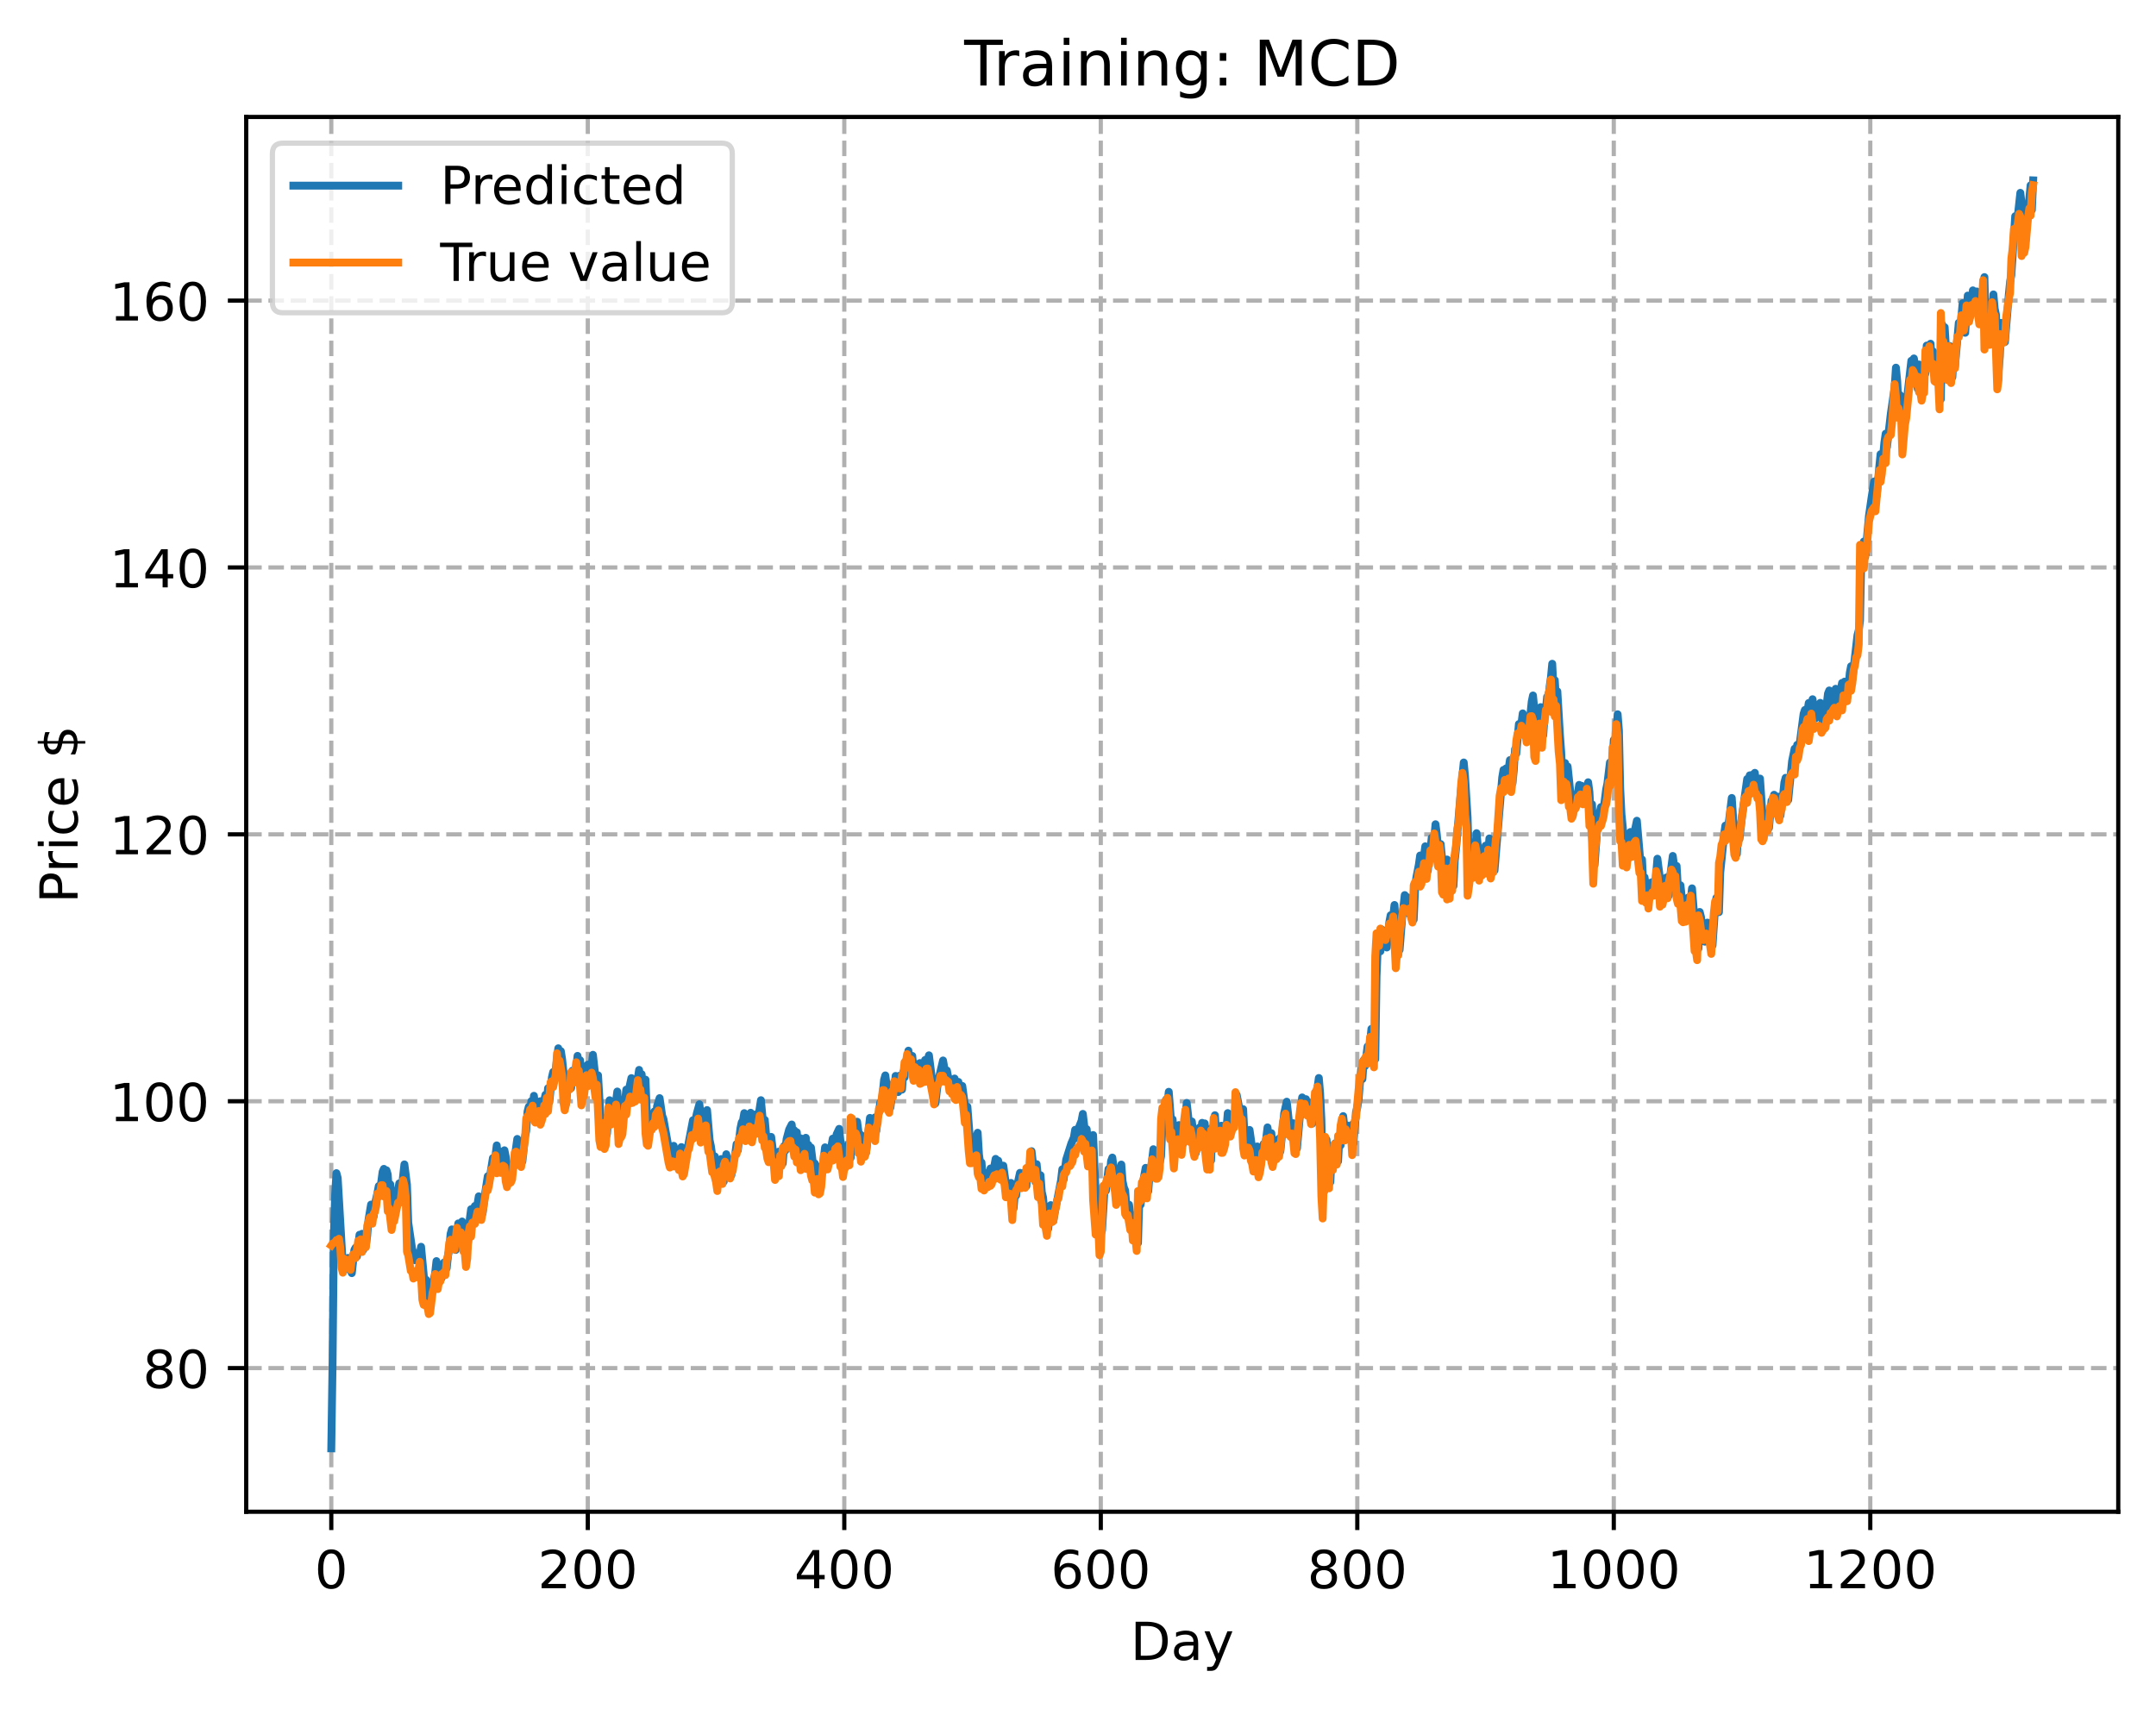 <?xml version="1.0" encoding="utf-8" standalone="no"?>
<!DOCTYPE svg PUBLIC "-//W3C//DTD SVG 1.1//EN"
  "http://www.w3.org/Graphics/SVG/1.1/DTD/svg11.dtd">
<!-- Created with matplotlib (https://matplotlib.org/) -->
<svg height="325.986pt" version="1.1" viewBox="0 0 411.286 325.986" width="411.286pt" xmlns="http://www.w3.org/2000/svg" xmlns:xlink="http://www.w3.org/1999/xlink">
 <defs>
  <style type="text/css">
*{stroke-linecap:butt;stroke-linejoin:round;}
  </style>
 </defs>
 <g id="figure_1">
  <g id="patch_1">
   <path d="M 0 325.986 
L 411.286 325.986 
L 411.286 0 
L 0 0 
z
" style="fill:#ffffff;"/>
  </g>
  <g id="axes_1">
   <g id="patch_2">
    <path d="M 46.966 288.43 
L 404.086 288.43 
L 404.086 22.318 
L 46.966 22.318 
z
" style="fill:#ffffff;"/>
   </g>
   <g id="matplotlib.axis_1">
    <g id="xtick_1">
     <g id="line2d_1">
      <path clip-path="url(#p35b4b59203)" d="M 63.198 288.43 
L 63.198 22.318 
" style="fill:none;stroke:#b0b0b0;stroke-dasharray:2.96,1.28;stroke-dashoffset:0;stroke-width:0.8;"/>
     </g>
     <g id="line2d_2">
      <defs>
       <path d="M 0 0 
L 0 3.5 
" id="ma78467cdc7" style="stroke:#000000;stroke-width:0.8;"/>
      </defs>
      <g>
       <use style="stroke:#000000;stroke-width:0.8;" x="63.198" xlink:href="#ma78467cdc7" y="288.43"/>
      </g>
     </g>
     <g id="text_1">
      <!-- 0 -->
      <defs>
       <path d="M 31.781 66.406 
Q 24.172 66.406 20.328 58.906 
Q 16.5 51.422 16.5 36.375 
Q 16.5 21.391 20.328 13.891 
Q 24.172 6.391 31.781 6.391 
Q 39.453 6.391 43.281 13.891 
Q 47.125 21.391 47.125 36.375 
Q 47.125 51.422 43.281 58.906 
Q 39.453 66.406 31.781 66.406 
z
M 31.781 74.219 
Q 44.047 74.219 50.516 64.516 
Q 56.984 54.828 56.984 36.375 
Q 56.984 17.969 50.516 8.266 
Q 44.047 -1.422 31.781 -1.422 
Q 19.531 -1.422 13.062 8.266 
Q 6.594 17.969 6.594 36.375 
Q 6.594 54.828 13.062 64.516 
Q 19.531 74.219 31.781 74.219 
z
" id="DejaVuSans-48"/>
      </defs>
      <g transform="translate(60.017 303.029)scale(0.1 -0.1)">
       <use xlink:href="#DejaVuSans-48"/>
      </g>
     </g>
    </g>
    <g id="xtick_2">
     <g id="line2d_3">
      <path clip-path="url(#p35b4b59203)" d="M 112.129 288.43 
L 112.129 22.318 
" style="fill:none;stroke:#b0b0b0;stroke-dasharray:2.96,1.28;stroke-dashoffset:0;stroke-width:0.8;"/>
     </g>
     <g id="line2d_4">
      <g>
       <use style="stroke:#000000;stroke-width:0.8;" x="112.129" xlink:href="#ma78467cdc7" y="288.43"/>
      </g>
     </g>
     <g id="text_2">
      <!-- 200 -->
      <defs>
       <path d="M 19.188 8.297 
L 53.609 8.297 
L 53.609 0 
L 7.328 0 
L 7.328 8.297 
Q 12.938 14.109 22.625 23.891 
Q 32.328 33.688 34.812 36.531 
Q 39.547 41.844 41.422 45.531 
Q 43.312 49.219 43.312 52.781 
Q 43.312 58.594 39.234 62.25 
Q 35.156 65.922 28.609 65.922 
Q 23.969 65.922 18.812 64.312 
Q 13.672 62.703 7.812 59.422 
L 7.812 69.391 
Q 13.766 71.781 18.938 73 
Q 24.125 74.219 28.422 74.219 
Q 39.75 74.219 46.484 68.547 
Q 53.219 62.891 53.219 53.422 
Q 53.219 48.922 51.531 44.891 
Q 49.859 40.875 45.406 35.406 
Q 44.188 33.984 37.641 27.219 
Q 31.109 20.453 19.188 8.297 
z
" id="DejaVuSans-50"/>
      </defs>
      <g transform="translate(102.585 303.029)scale(0.1 -0.1)">
       <use xlink:href="#DejaVuSans-50"/>
       <use x="63.623" xlink:href="#DejaVuSans-48"/>
       <use x="127.246" xlink:href="#DejaVuSans-48"/>
      </g>
     </g>
    </g>
    <g id="xtick_3">
     <g id="line2d_5">
      <path clip-path="url(#p35b4b59203)" d="M 161.06 288.43 
L 161.06 22.318 
" style="fill:none;stroke:#b0b0b0;stroke-dasharray:2.96,1.28;stroke-dashoffset:0;stroke-width:0.8;"/>
     </g>
     <g id="line2d_6">
      <g>
       <use style="stroke:#000000;stroke-width:0.8;" x="161.06" xlink:href="#ma78467cdc7" y="288.43"/>
      </g>
     </g>
     <g id="text_3">
      <!-- 400 -->
      <defs>
       <path d="M 37.797 64.312 
L 12.891 25.391 
L 37.797 25.391 
z
M 35.203 72.906 
L 47.609 72.906 
L 47.609 25.391 
L 58.016 25.391 
L 58.016 17.188 
L 47.609 17.188 
L 47.609 0 
L 37.797 0 
L 37.797 17.188 
L 4.891 17.188 
L 4.891 26.703 
z
" id="DejaVuSans-52"/>
      </defs>
      <g transform="translate(151.516 303.029)scale(0.1 -0.1)">
       <use xlink:href="#DejaVuSans-52"/>
       <use x="63.623" xlink:href="#DejaVuSans-48"/>
       <use x="127.246" xlink:href="#DejaVuSans-48"/>
      </g>
     </g>
    </g>
    <g id="xtick_4">
     <g id="line2d_7">
      <path clip-path="url(#p35b4b59203)" d="M 209.99 288.43 
L 209.99 22.318 
" style="fill:none;stroke:#b0b0b0;stroke-dasharray:2.96,1.28;stroke-dashoffset:0;stroke-width:0.8;"/>
     </g>
     <g id="line2d_8">
      <g>
       <use style="stroke:#000000;stroke-width:0.8;" x="209.99" xlink:href="#ma78467cdc7" y="288.43"/>
      </g>
     </g>
     <g id="text_4">
      <!-- 600 -->
      <defs>
       <path d="M 33.016 40.375 
Q 26.375 40.375 22.484 35.828 
Q 18.609 31.297 18.609 23.391 
Q 18.609 15.531 22.484 10.953 
Q 26.375 6.391 33.016 6.391 
Q 39.656 6.391 43.531 10.953 
Q 47.406 15.531 47.406 23.391 
Q 47.406 31.297 43.531 35.828 
Q 39.656 40.375 33.016 40.375 
z
M 52.594 71.297 
L 52.594 62.312 
Q 48.875 64.062 45.094 64.984 
Q 41.312 65.922 37.594 65.922 
Q 27.828 65.922 22.672 59.328 
Q 17.531 52.734 16.797 39.406 
Q 19.672 43.656 24.016 45.922 
Q 28.375 48.188 33.594 48.188 
Q 44.578 48.188 50.953 41.516 
Q 57.328 34.859 57.328 23.391 
Q 57.328 12.156 50.688 5.359 
Q 44.047 -1.422 33.016 -1.422 
Q 20.359 -1.422 13.672 8.266 
Q 6.984 17.969 6.984 36.375 
Q 6.984 53.656 15.188 63.938 
Q 23.391 74.219 37.203 74.219 
Q 40.922 74.219 44.703 73.484 
Q 48.484 72.75 52.594 71.297 
z
" id="DejaVuSans-54"/>
      </defs>
      <g transform="translate(200.446 303.029)scale(0.1 -0.1)">
       <use xlink:href="#DejaVuSans-54"/>
       <use x="63.623" xlink:href="#DejaVuSans-48"/>
       <use x="127.246" xlink:href="#DejaVuSans-48"/>
      </g>
     </g>
    </g>
    <g id="xtick_5">
     <g id="line2d_9">
      <path clip-path="url(#p35b4b59203)" d="M 258.921 288.43 
L 258.921 22.318 
" style="fill:none;stroke:#b0b0b0;stroke-dasharray:2.96,1.28;stroke-dashoffset:0;stroke-width:0.8;"/>
     </g>
     <g id="line2d_10">
      <g>
       <use style="stroke:#000000;stroke-width:0.8;" x="258.921" xlink:href="#ma78467cdc7" y="288.43"/>
      </g>
     </g>
     <g id="text_5">
      <!-- 800 -->
      <defs>
       <path d="M 31.781 34.625 
Q 24.75 34.625 20.719 30.859 
Q 16.703 27.094 16.703 20.516 
Q 16.703 13.922 20.719 10.156 
Q 24.75 6.391 31.781 6.391 
Q 38.812 6.391 42.859 10.172 
Q 46.922 13.969 46.922 20.516 
Q 46.922 27.094 42.891 30.859 
Q 38.875 34.625 31.781 34.625 
z
M 21.922 38.812 
Q 15.578 40.375 12.031 44.719 
Q 8.5 49.078 8.5 55.328 
Q 8.5 64.062 14.719 69.141 
Q 20.953 74.219 31.781 74.219 
Q 42.672 74.219 48.875 69.141 
Q 55.078 64.062 55.078 55.328 
Q 55.078 49.078 51.531 44.719 
Q 48 40.375 41.703 38.812 
Q 48.828 37.156 52.797 32.312 
Q 56.781 27.484 56.781 20.516 
Q 56.781 9.906 50.312 4.234 
Q 43.844 -1.422 31.781 -1.422 
Q 19.734 -1.422 13.25 4.234 
Q 6.781 9.906 6.781 20.516 
Q 6.781 27.484 10.781 32.312 
Q 14.797 37.156 21.922 38.812 
z
M 18.312 54.391 
Q 18.312 48.734 21.844 45.562 
Q 25.391 42.391 31.781 42.391 
Q 38.141 42.391 41.719 45.562 
Q 45.312 48.734 45.312 54.391 
Q 45.312 60.062 41.719 63.234 
Q 38.141 66.406 31.781 66.406 
Q 25.391 66.406 21.844 63.234 
Q 18.312 60.062 18.312 54.391 
z
" id="DejaVuSans-56"/>
      </defs>
      <g transform="translate(249.377 303.029)scale(0.1 -0.1)">
       <use xlink:href="#DejaVuSans-56"/>
       <use x="63.623" xlink:href="#DejaVuSans-48"/>
       <use x="127.246" xlink:href="#DejaVuSans-48"/>
      </g>
     </g>
    </g>
    <g id="xtick_6">
     <g id="line2d_11">
      <path clip-path="url(#p35b4b59203)" d="M 307.851 288.43 
L 307.851 22.318 
" style="fill:none;stroke:#b0b0b0;stroke-dasharray:2.96,1.28;stroke-dashoffset:0;stroke-width:0.8;"/>
     </g>
     <g id="line2d_12">
      <g>
       <use style="stroke:#000000;stroke-width:0.8;" x="307.851" xlink:href="#ma78467cdc7" y="288.43"/>
      </g>
     </g>
     <g id="text_6">
      <!-- 1000 -->
      <defs>
       <path d="M 12.406 8.297 
L 28.516 8.297 
L 28.516 63.922 
L 10.984 60.406 
L 10.984 69.391 
L 28.422 72.906 
L 38.281 72.906 
L 38.281 8.297 
L 54.391 8.297 
L 54.391 0 
L 12.406 0 
z
" id="DejaVuSans-49"/>
      </defs>
      <g transform="translate(295.126 303.029)scale(0.1 -0.1)">
       <use xlink:href="#DejaVuSans-49"/>
       <use x="63.623" xlink:href="#DejaVuSans-48"/>
       <use x="127.246" xlink:href="#DejaVuSans-48"/>
       <use x="190.869" xlink:href="#DejaVuSans-48"/>
      </g>
     </g>
    </g>
    <g id="xtick_7">
     <g id="line2d_13">
      <path clip-path="url(#p35b4b59203)" d="M 356.782 288.43 
L 356.782 22.318 
" style="fill:none;stroke:#b0b0b0;stroke-dasharray:2.96,1.28;stroke-dashoffset:0;stroke-width:0.8;"/>
     </g>
     <g id="line2d_14">
      <g>
       <use style="stroke:#000000;stroke-width:0.8;" x="356.782" xlink:href="#ma78467cdc7" y="288.43"/>
      </g>
     </g>
     <g id="text_7">
      <!-- 1200 -->
      <g transform="translate(344.057 303.029)scale(0.1 -0.1)">
       <use xlink:href="#DejaVuSans-49"/>
       <use x="63.623" xlink:href="#DejaVuSans-50"/>
       <use x="127.246" xlink:href="#DejaVuSans-48"/>
       <use x="190.869" xlink:href="#DejaVuSans-48"/>
      </g>
     </g>
    </g>
    <g id="text_8">
     <!-- Day -->
     <defs>
      <path d="M 19.672 64.797 
L 19.672 8.109 
L 31.594 8.109 
Q 46.688 8.109 53.688 14.938 
Q 60.688 21.781 60.688 36.531 
Q 60.688 51.172 53.688 57.984 
Q 46.688 64.797 31.594 64.797 
z
M 9.812 72.906 
L 30.078 72.906 
Q 51.266 72.906 61.172 64.094 
Q 71.094 55.281 71.094 36.531 
Q 71.094 17.672 61.125 8.828 
Q 51.172 0 30.078 0 
L 9.812 0 
z
" id="DejaVuSans-68"/>
      <path d="M 34.281 27.484 
Q 23.391 27.484 19.188 25 
Q 14.984 22.516 14.984 16.5 
Q 14.984 11.719 18.141 8.906 
Q 21.297 6.109 26.703 6.109 
Q 34.188 6.109 38.703 11.406 
Q 43.219 16.703 43.219 25.484 
L 43.219 27.484 
z
M 52.203 31.203 
L 52.203 0 
L 43.219 0 
L 43.219 8.297 
Q 40.141 3.328 35.547 0.953 
Q 30.953 -1.422 24.312 -1.422 
Q 15.922 -1.422 10.953 3.297 
Q 6 8.016 6 15.922 
Q 6 25.141 12.172 29.828 
Q 18.359 34.516 30.609 34.516 
L 43.219 34.516 
L 43.219 35.406 
Q 43.219 41.609 39.141 45 
Q 35.062 48.391 27.688 48.391 
Q 23 48.391 18.547 47.266 
Q 14.109 46.141 10.016 43.891 
L 10.016 52.203 
Q 14.938 54.109 19.578 55.047 
Q 24.219 56 28.609 56 
Q 40.484 56 46.344 49.844 
Q 52.203 43.703 52.203 31.203 
z
" id="DejaVuSans-97"/>
      <path d="M 32.172 -5.078 
Q 28.375 -14.844 24.75 -17.812 
Q 21.141 -20.797 15.094 -20.797 
L 7.906 -20.797 
L 7.906 -13.281 
L 13.188 -13.281 
Q 16.891 -13.281 18.938 -11.516 
Q 21 -9.766 23.484 -3.219 
L 25.094 0.875 
L 2.984 54.688 
L 12.5 54.688 
L 29.594 11.922 
L 46.688 54.688 
L 56.203 54.688 
z
" id="DejaVuSans-121"/>
     </defs>
     <g transform="translate(215.652 316.707)scale(0.1 -0.1)">
      <use xlink:href="#DejaVuSans-68"/>
      <use x="77.002" xlink:href="#DejaVuSans-97"/>
      <use x="138.281" xlink:href="#DejaVuSans-121"/>
     </g>
    </g>
   </g>
   <g id="matplotlib.axis_2">
    <g id="ytick_1">
     <g id="line2d_15">
      <path clip-path="url(#p35b4b59203)" d="M 46.966 261.026 
L 404.086 261.026 
" style="fill:none;stroke:#b0b0b0;stroke-dasharray:2.96,1.28;stroke-dashoffset:0;stroke-width:0.8;"/>
     </g>
     <g id="line2d_16">
      <defs>
       <path d="M 0 0 
L -3.5 0 
" id="m628aa0e2b3" style="stroke:#000000;stroke-width:0.8;"/>
      </defs>
      <g>
       <use style="stroke:#000000;stroke-width:0.8;" x="46.966" xlink:href="#m628aa0e2b3" y="261.026"/>
      </g>
     </g>
     <g id="text_9">
      <!-- 80 -->
      <g transform="translate(27.241 264.825)scale(0.1 -0.1)">
       <use xlink:href="#DejaVuSans-56"/>
       <use x="63.623" xlink:href="#DejaVuSans-48"/>
      </g>
     </g>
    </g>
    <g id="ytick_2">
     <g id="line2d_17">
      <path clip-path="url(#p35b4b59203)" d="M 46.966 210.108 
L 404.086 210.108 
" style="fill:none;stroke:#b0b0b0;stroke-dasharray:2.96,1.28;stroke-dashoffset:0;stroke-width:0.8;"/>
     </g>
     <g id="line2d_18">
      <g>
       <use style="stroke:#000000;stroke-width:0.8;" x="46.966" xlink:href="#m628aa0e2b3" y="210.108"/>
      </g>
     </g>
     <g id="text_10">
      <!-- 100 -->
      <g transform="translate(20.878 213.907)scale(0.1 -0.1)">
       <use xlink:href="#DejaVuSans-49"/>
       <use x="63.623" xlink:href="#DejaVuSans-48"/>
       <use x="127.246" xlink:href="#DejaVuSans-48"/>
      </g>
     </g>
    </g>
    <g id="ytick_3">
     <g id="line2d_19">
      <path clip-path="url(#p35b4b59203)" d="M 46.966 159.189 
L 404.086 159.189 
" style="fill:none;stroke:#b0b0b0;stroke-dasharray:2.96,1.28;stroke-dashoffset:0;stroke-width:0.8;"/>
     </g>
     <g id="line2d_20">
      <g>
       <use style="stroke:#000000;stroke-width:0.8;" x="46.966" xlink:href="#m628aa0e2b3" y="159.189"/>
      </g>
     </g>
     <g id="text_11">
      <!-- 120 -->
      <g transform="translate(20.878 162.989)scale(0.1 -0.1)">
       <use xlink:href="#DejaVuSans-49"/>
       <use x="63.623" xlink:href="#DejaVuSans-50"/>
       <use x="127.246" xlink:href="#DejaVuSans-48"/>
      </g>
     </g>
    </g>
    <g id="ytick_4">
     <g id="line2d_21">
      <path clip-path="url(#p35b4b59203)" d="M 46.966 108.271 
L 404.086 108.271 
" style="fill:none;stroke:#b0b0b0;stroke-dasharray:2.96,1.28;stroke-dashoffset:0;stroke-width:0.8;"/>
     </g>
     <g id="line2d_22">
      <g>
       <use style="stroke:#000000;stroke-width:0.8;" x="46.966" xlink:href="#m628aa0e2b3" y="108.271"/>
      </g>
     </g>
     <g id="text_12">
      <!-- 140 -->
      <g transform="translate(20.878 112.071)scale(0.1 -0.1)">
       <use xlink:href="#DejaVuSans-49"/>
       <use x="63.623" xlink:href="#DejaVuSans-52"/>
       <use x="127.246" xlink:href="#DejaVuSans-48"/>
      </g>
     </g>
    </g>
    <g id="ytick_5">
     <g id="line2d_23">
      <path clip-path="url(#p35b4b59203)" d="M 46.966 57.353 
L 404.086 57.353 
" style="fill:none;stroke:#b0b0b0;stroke-dasharray:2.96,1.28;stroke-dashoffset:0;stroke-width:0.8;"/>
     </g>
     <g id="line2d_24">
      <g>
       <use style="stroke:#000000;stroke-width:0.8;" x="46.966" xlink:href="#m628aa0e2b3" y="57.353"/>
      </g>
     </g>
     <g id="text_13">
      <!-- 160 -->
      <g transform="translate(20.878 61.153)scale(0.1 -0.1)">
       <use xlink:href="#DejaVuSans-49"/>
       <use x="63.623" xlink:href="#DejaVuSans-54"/>
       <use x="127.246" xlink:href="#DejaVuSans-48"/>
      </g>
     </g>
    </g>
    <g id="text_14">
     <!-- Price $ -->
     <defs>
      <path d="M 19.672 64.797 
L 19.672 37.406 
L 32.078 37.406 
Q 38.969 37.406 42.719 40.969 
Q 46.484 44.531 46.484 51.125 
Q 46.484 57.672 42.719 61.234 
Q 38.969 64.797 32.078 64.797 
z
M 9.812 72.906 
L 32.078 72.906 
Q 44.344 72.906 50.609 67.359 
Q 56.891 61.812 56.891 51.125 
Q 56.891 40.328 50.609 34.812 
Q 44.344 29.297 32.078 29.297 
L 19.672 29.297 
L 19.672 0 
L 9.812 0 
z
" id="DejaVuSans-80"/>
      <path d="M 41.109 46.297 
Q 39.594 47.172 37.812 47.578 
Q 36.031 48 33.891 48 
Q 26.266 48 22.188 43.047 
Q 18.109 38.094 18.109 28.812 
L 18.109 0 
L 9.078 0 
L 9.078 54.688 
L 18.109 54.688 
L 18.109 46.188 
Q 20.953 51.172 25.484 53.578 
Q 30.031 56 36.531 56 
Q 37.453 56 38.578 55.875 
Q 39.703 55.766 41.062 55.516 
z
" id="DejaVuSans-114"/>
      <path d="M 9.422 54.688 
L 18.406 54.688 
L 18.406 0 
L 9.422 0 
z
M 9.422 75.984 
L 18.406 75.984 
L 18.406 64.594 
L 9.422 64.594 
z
" id="DejaVuSans-105"/>
      <path d="M 48.781 52.594 
L 48.781 44.188 
Q 44.969 46.297 41.141 47.344 
Q 37.312 48.391 33.406 48.391 
Q 24.656 48.391 19.812 42.844 
Q 14.984 37.312 14.984 27.297 
Q 14.984 17.281 19.812 11.734 
Q 24.656 6.203 33.406 6.203 
Q 37.312 6.203 41.141 7.25 
Q 44.969 8.297 48.781 10.406 
L 48.781 2.094 
Q 45.016 0.344 40.984 -0.531 
Q 36.969 -1.422 32.422 -1.422 
Q 20.062 -1.422 12.781 6.344 
Q 5.516 14.109 5.516 27.297 
Q 5.516 40.672 12.859 48.328 
Q 20.219 56 33.016 56 
Q 37.156 56 41.109 55.141 
Q 45.062 54.297 48.781 52.594 
z
" id="DejaVuSans-99"/>
      <path d="M 56.203 29.594 
L 56.203 25.203 
L 14.891 25.203 
Q 15.484 15.922 20.484 11.062 
Q 25.484 6.203 34.422 6.203 
Q 39.594 6.203 44.453 7.469 
Q 49.312 8.734 54.109 11.281 
L 54.109 2.781 
Q 49.266 0.734 44.188 -0.344 
Q 39.109 -1.422 33.891 -1.422 
Q 20.797 -1.422 13.156 6.188 
Q 5.516 13.812 5.516 26.812 
Q 5.516 40.234 12.766 48.109 
Q 20.016 56 32.328 56 
Q 43.359 56 49.781 48.891 
Q 56.203 41.797 56.203 29.594 
z
M 47.219 32.234 
Q 47.125 39.594 43.094 43.984 
Q 39.062 48.391 32.422 48.391 
Q 24.906 48.391 20.391 44.141 
Q 15.875 39.891 15.188 32.172 
z
" id="DejaVuSans-101"/>
      <path id="DejaVuSans-32"/>
      <path d="M 33.797 -14.703 
L 28.906 -14.703 
L 28.859 0 
Q 23.734 0.094 18.609 1.188 
Q 13.484 2.297 8.297 4.5 
L 8.297 13.281 
Q 13.281 10.156 18.375 8.562 
Q 23.484 6.984 28.906 6.938 
L 28.906 29.203 
Q 18.109 30.953 13.203 35.156 
Q 8.297 39.359 8.297 46.688 
Q 8.297 54.641 13.625 59.219 
Q 18.953 63.812 28.906 64.5 
L 28.906 75.984 
L 33.797 75.984 
L 33.797 64.656 
Q 38.328 64.453 42.578 63.688 
Q 46.828 62.938 50.875 61.625 
L 50.875 53.078 
Q 46.828 55.125 42.547 56.25 
Q 38.281 57.375 33.797 57.562 
L 33.797 36.719 
Q 44.875 35.016 50.094 30.609 
Q 55.328 26.219 55.328 18.609 
Q 55.328 10.359 49.781 5.594 
Q 44.234 0.828 33.797 0.094 
z
M 28.906 37.594 
L 28.906 57.625 
Q 23.25 56.984 20.266 54.391 
Q 17.281 51.812 17.281 47.516 
Q 17.281 43.312 20.031 40.969 
Q 22.797 38.625 28.906 37.594 
z
M 33.797 28.219 
L 33.797 7.078 
Q 39.984 7.906 43.141 10.594 
Q 46.297 13.281 46.297 17.672 
Q 46.297 21.969 43.281 24.5 
Q 40.281 27.047 33.797 28.219 
z
" id="DejaVuSans-36"/>
     </defs>
     <g transform="translate(14.798 172.342)rotate(-90)scale(0.1 -0.1)">
      <use xlink:href="#DejaVuSans-80"/>
      <use x="58.553" xlink:href="#DejaVuSans-114"/>
      <use x="99.666" xlink:href="#DejaVuSans-105"/>
      <use x="127.449" xlink:href="#DejaVuSans-99"/>
      <use x="182.43" xlink:href="#DejaVuSans-101"/>
      <use x="243.953" xlink:href="#DejaVuSans-32"/>
      <use x="275.74" xlink:href="#DejaVuSans-36"/>
     </g>
    </g>
   </g>
   <g id="line2d_25">
    <path clip-path="url(#p35b4b59203)" d="M 63.198 276.334 
L 63.443 259.935 
L 63.688 235.806 
L 63.932 228.004 
L 64.177 223.829 
L 64.422 224.748 
L 65.4 241.474 
L 65.645 242.374 
L 65.89 240.287 
L 66.134 241.507 
L 66.379 240.006 
L 66.623 241.722 
L 67.113 242.908 
L 67.602 238.467 
L 67.847 238.043 
L 68.091 239.726 
L 68.581 235.582 
L 68.825 237.423 
L 69.07 235.402 
L 69.315 238.444 
L 69.559 235.634 
L 69.804 237.59 
L 70.049 235.74 
L 70.293 232.766 
L 70.783 229.824 
L 71.272 232.142 
L 71.517 229.752 
L 72.006 227.591 
L 72.251 226.292 
L 72.495 227.286 
L 72.984 223.583 
L 73.229 223.012 
L 73.474 225.687 
L 73.718 223.28 
L 73.963 224.064 
L 74.208 227.855 
L 74.452 225.96 
L 74.697 228.821 
L 74.942 230.325 
L 75.186 228.688 
L 75.431 230.966 
L 75.92 227.13 
L 76.165 225.774 
L 76.41 227.648 
L 76.654 226.614 
L 77.144 222.159 
L 77.633 226.027 
L 77.878 233.259 
L 78.611 238.258 
L 78.856 239.007 
L 79.101 240.447 
L 79.345 239.514 
L 79.59 239.56 
L 79.835 239.924 
L 80.079 239.4 
L 80.324 237.875 
L 81.058 245.688 
L 81.303 244.187 
L 81.547 246.101 
L 81.792 246.786 
L 82.037 248.874 
L 82.771 244.101 
L 83.015 242.856 
L 83.26 240.609 
L 83.505 242.921 
L 83.749 243.533 
L 83.994 241.705 
L 84.239 243.845 
L 84.728 240.866 
L 84.972 241.199 
L 85.217 241.959 
L 85.462 239.604 
L 85.706 238.372 
L 85.951 235.436 
L 86.196 234.562 
L 86.93 238.482 
L 87.419 233.423 
L 87.664 234.542 
L 88.153 233.053 
L 88.642 237.021 
L 88.887 237.038 
L 89.132 238.305 
L 89.376 236.235 
L 89.621 232.551 
L 89.866 230.704 
L 90.11 232.744 
L 90.355 230.521 
L 90.599 230.086 
L 90.844 231.242 
L 91.333 228.248 
L 91.823 230.904 
L 92.067 231.479 
L 92.557 227.58 
L 93.046 224.414 
L 93.291 225.548 
L 94.025 220.951 
L 94.269 222.522 
L 94.759 218.535 
L 95.003 221.16 
L 95.248 220.002 
L 95.493 219.727 
L 95.737 222.226 
L 96.227 219.466 
L 96.471 220.649 
L 96.96 225.39 
L 97.205 223.257 
L 97.45 224.65 
L 97.694 223.208 
L 97.939 222.696 
L 98.673 217.303 
L 98.918 219.425 
L 99.162 218.283 
L 99.652 221.591 
L 100.141 216.925 
L 100.386 215.765 
L 100.63 212.083 
L 100.875 211.146 
L 101.12 212.011 
L 101.364 210.089 
L 101.609 211.491 
L 101.854 209.073 
L 102.098 211.41 
L 102.343 212.263 
L 102.587 210.694 
L 102.832 212.177 
L 103.077 210.106 
L 103.321 212.279 
L 104.055 208.868 
L 104.3 210.96 
L 104.545 207.625 
L 104.789 210.268 
L 105.279 205.581 
L 105.523 204.531 
L 105.768 206.006 
L 106.502 200.004 
L 106.747 202.198 
L 106.991 200.552 
L 107.236 202.121 
L 107.481 204.5 
L 107.97 210.624 
L 108.459 205.746 
L 108.704 206.319 
L 108.948 207.598 
L 109.193 204.284 
L 109.438 204.731 
L 109.682 206.181 
L 110.172 201.451 
L 110.416 203.668 
L 110.661 202.284 
L 111.15 208.647 
L 111.395 206.736 
L 111.64 206.714 
L 111.884 205.266 
L 112.129 203.123 
L 112.374 205.86 
L 112.618 204.109 
L 112.863 203.362 
L 113.108 201.249 
L 113.842 207.824 
L 114.086 205.162 
L 114.575 213.598 
L 114.82 215.892 
L 115.065 213.295 
L 115.309 213.404 
L 115.554 217.034 
L 115.799 216.281 
L 116.288 209.919 
L 116.533 212.287 
L 117.022 210.152 
L 117.267 212.089 
L 117.756 208.254 
L 118.245 214.619 
L 118.49 213.215 
L 118.735 213.378 
L 118.979 212.603 
L 119.469 207.893 
L 119.713 209.697 
L 119.958 207.941 
L 120.447 205.695 
L 120.692 207.91 
L 120.936 206.568 
L 121.181 206.16 
L 121.426 207.39 
L 121.915 204.13 
L 122.16 206.09 
L 122.404 204.948 
L 122.649 208.092 
L 122.894 206.562 
L 123.138 205.985 
L 123.383 212.313 
L 123.628 214.663 
L 123.872 215.71 
L 124.362 212.62 
L 124.606 214.335 
L 124.851 212.044 
L 125.096 213.805 
L 125.34 211.076 
L 125.83 209.515 
L 126.319 212.872 
L 126.563 213.513 
L 128.031 221.726 
L 128.276 219.485 
L 128.521 218.618 
L 128.765 221.086 
L 129.01 219.347 
L 129.255 221.688 
L 129.499 219.506 
L 129.744 221.787 
L 129.989 218.854 
L 130.233 221.706 
L 130.478 223.202 
L 131.212 218.884 
L 132.191 213.734 
L 132.435 214.875 
L 132.924 212.455 
L 133.414 210.687 
L 133.903 214.742 
L 134.392 212.411 
L 134.637 213.849 
L 134.882 211.792 
L 135.371 217.536 
L 135.616 218.696 
L 136.105 222.157 
L 136.35 220.621 
L 136.839 223.994 
L 137.084 225.705 
L 137.328 222.701 
L 137.573 221.141 
L 138.062 225.451 
L 138.307 222.06 
L 138.551 220.216 
L 139.041 224.09 
L 139.285 221.312 
L 139.53 224.192 
L 139.775 222.052 
L 140.264 220.116 
L 140.509 218.294 
L 140.753 219.472 
L 141.243 215.314 
L 141.487 214.143 
L 141.732 213.791 
L 141.977 212.379 
L 142.466 216.255 
L 143.2 212.305 
L 143.689 216.299 
L 144.178 212.611 
L 144.423 214.72 
L 145.157 209.907 
L 145.646 215.213 
L 145.891 213.668 
L 146.136 216.408 
L 146.38 217.276 
L 146.87 220.394 
L 147.114 216.912 
L 147.604 220.89 
L 147.848 221.792 
L 148.093 223.438 
L 148.582 219.72 
L 148.827 222.14 
L 149.072 219.7 
L 149.316 221.973 
L 149.561 218.665 
L 149.806 219.525 
L 150.05 217.336 
L 150.539 215.51 
L 151.029 214.546 
L 151.273 216.798 
L 151.518 215.657 
L 151.763 218.214 
L 152.007 216.034 
L 152.252 219.54 
L 152.741 217.183 
L 152.986 220.175 
L 153.231 218.543 
L 153.475 218.244 
L 153.72 217.085 
L 153.965 219.91 
L 154.209 218.427 
L 154.454 219.988 
L 154.699 218.928 
L 155.188 222.916 
L 155.433 221.96 
L 155.677 224.535 
L 155.922 222.966 
L 156.166 222.6 
L 156.411 225.272 
L 156.9 223.197 
L 157.39 218.903 
L 157.634 221.04 
L 157.879 219.69 
L 158.124 221.521 
L 158.613 218.643 
L 158.858 217.244 
L 159.102 219.62 
L 159.592 216.431 
L 160.081 215.378 
L 160.57 220.046 
L 160.815 219.146 
L 161.06 222.017 
L 161.304 219.468 
L 161.549 219.651 
L 161.794 218.4 
L 162.283 220.879 
L 162.527 214.361 
L 162.772 214.806 
L 163.017 216.268 
L 163.506 214.013 
L 163.995 217.68 
L 164.24 216.538 
L 164.485 219.253 
L 164.729 216.836 
L 165.219 219.92 
L 165.953 213.288 
L 166.197 214.705 
L 166.442 215.461 
L 166.687 213.792 
L 166.931 213.191 
L 167.176 215.754 
L 167.421 213.268 
L 167.665 212.267 
L 167.91 210.369 
L 168.154 211.034 
L 168.644 206.023 
L 168.888 205.18 
L 169.622 210.743 
L 169.867 211.287 
L 170.356 206.808 
L 170.601 208.44 
L 170.846 205.28 
L 171.335 208.365 
L 171.58 205.251 
L 171.824 207.182 
L 172.069 207.901 
L 172.314 204.523 
L 172.558 205.556 
L 172.803 202.394 
L 173.048 203.321 
L 173.292 200.459 
L 173.782 203.93 
L 174.026 201.455 
L 174.271 204.22 
L 174.515 205.7 
L 174.76 202.995 
L 175.249 205.121 
L 175.494 202.822 
L 175.739 205.541 
L 175.983 204.355 
L 176.228 203.844 
L 176.473 202.233 
L 176.717 204.363 
L 176.962 202.271 
L 177.207 201.347 
L 178.185 209.035 
L 178.43 210.533 
L 178.919 206.483 
L 179.898 202.331 
L 180.387 205.144 
L 180.632 204.235 
L 181.366 208.058 
L 181.61 205.944 
L 181.855 207.938 
L 182.1 205.774 
L 182.344 208.338 
L 182.589 209.438 
L 182.834 206.42 
L 183.078 208.789 
L 183.323 209.532 
L 183.568 207.188 
L 184.057 210.797 
L 184.302 213.042 
L 184.546 211.139 
L 185.28 220.78 
L 185.77 218.348 
L 186.014 217.835 
L 186.503 216.12 
L 186.748 220.239 
L 186.993 222.043 
L 187.237 221.795 
L 187.482 224.716 
L 187.727 223.708 
L 187.971 224.84 
L 188.216 224.082 
L 188.461 225.09 
L 188.95 222.938 
L 189.195 225.068 
L 189.929 221.107 
L 190.173 222.632 
L 190.418 221.439 
L 190.907 223.502 
L 191.152 224.226 
L 191.397 222.405 
L 192.13 227.677 
L 192.375 225.724 
L 192.62 227.338 
L 192.864 225.695 
L 193.354 230.561 
L 193.598 227.777 
L 193.843 228.101 
L 194.088 225.986 
L 194.577 223.771 
L 195.066 226.45 
L 195.311 223.773 
L 195.8 226.289 
L 196.045 222.844 
L 196.29 224.652 
L 196.779 219.634 
L 197.268 223.798 
L 197.513 225.459 
L 197.758 222.116 
L 198.247 227.077 
L 198.491 224.223 
L 198.736 227.46 
L 198.981 228.489 
L 199.225 231.443 
L 199.47 230.306 
L 199.959 234.44 
L 200.449 229.931 
L 200.693 232.335 
L 200.938 232.948 
L 201.427 230.073 
L 201.672 229.052 
L 202.161 226.473 
L 202.406 225.232 
L 202.651 223.093 
L 202.895 225.08 
L 203.385 221.263 
L 204.363 218.175 
L 204.852 217.032 
L 205.097 215.554 
L 205.342 217.124 
L 205.831 215.088 
L 206.32 213.85 
L 206.565 212.523 
L 207.054 216.656 
L 207.299 215.434 
L 207.788 220.523 
L 208.278 217.937 
L 208.522 216.559 
L 209.012 227.65 
L 209.256 231.999 
L 209.501 229.925 
L 209.746 231.93 
L 209.99 235.438 
L 210.235 234.743 
L 210.724 226.486 
L 210.969 227.198 
L 211.458 223.052 
L 211.703 224.331 
L 211.947 221.526 
L 212.192 220.857 
L 212.926 226.646 
L 213.171 228.595 
L 213.905 222.189 
L 214.149 225.382 
L 214.394 226.548 
L 214.639 227.135 
L 214.883 230.317 
L 215.128 231.092 
L 215.373 229.844 
L 215.862 233.692 
L 216.106 231.839 
L 216.351 234.833 
L 216.596 232.442 
L 217.085 237.163 
L 217.33 229.056 
L 217.574 229.87 
L 217.819 228.201 
L 218.064 225.446 
L 218.553 222.818 
L 218.798 224.41 
L 219.042 227.274 
L 219.287 224.246 
L 219.532 223.441 
L 220.021 219.262 
L 220.266 221.968 
L 220.51 221.125 
L 220.755 223.267 
L 221 222.268 
L 221.244 221.786 
L 221.489 220.601 
L 221.734 214.758 
L 221.978 212.19 
L 222.223 212.801 
L 222.467 209.759 
L 222.712 210.653 
L 222.957 208.306 
L 223.446 214.684 
L 223.691 213.558 
L 224.18 220.014 
L 224.425 217.542 
L 224.669 216.445 
L 224.914 214.654 
L 225.159 217.472 
L 225.403 215.922 
L 225.648 218.3 
L 226.382 210.438 
L 227.116 217.012 
L 227.361 213.971 
L 228.094 220.026 
L 228.584 216.498 
L 228.828 215.13 
L 229.073 216.929 
L 229.318 214.229 
L 229.562 216.063 
L 229.807 214.335 
L 230.296 219.095 
L 230.541 221.079 
L 230.786 218.041 
L 231.03 221.407 
L 231.275 215.109 
L 231.52 216.754 
L 231.764 212.773 
L 232.009 216.65 
L 232.254 215.418 
L 232.498 215.082 
L 232.743 217.688 
L 232.988 214.778 
L 233.232 218.404 
L 233.722 216.364 
L 233.966 215.376 
L 234.211 212.37 
L 234.455 214.737 
L 234.7 213.354 
L 234.945 215.417 
L 235.434 212.407 
L 235.679 213.741 
L 235.923 208.922 
L 236.657 212.714 
L 236.902 213.82 
L 237.147 211.622 
L 237.391 216.31 
L 237.636 217.581 
L 237.881 216.617 
L 238.125 216.371 
L 238.37 215.584 
L 239.349 222.475 
L 239.838 218.738 
L 240.327 223.169 
L 241.061 218.245 
L 241.306 219.238 
L 241.795 215.099 
L 242.284 219.386 
L 242.529 216.203 
L 242.774 219.904 
L 243.018 221.238 
L 243.508 217.546 
L 243.752 219.492 
L 243.997 217.245 
L 244.242 219.674 
L 244.976 212.398 
L 245.465 210.195 
L 245.954 214.744 
L 246.443 216.501 
L 246.688 214.3 
L 247.422 219.096 
L 247.911 213.516 
L 248.401 209.379 
L 248.89 212.267 
L 249.135 209.715 
L 249.624 212.71 
L 249.869 210.366 
L 250.358 214.36 
L 250.603 211.154 
L 250.847 212.43 
L 251.092 208.714 
L 251.337 207.484 
L 251.581 205.676 
L 251.826 208.54 
L 252.07 213.626 
L 252.315 224.002 
L 252.56 227.373 
L 253.049 217.42 
L 253.783 225.533 
L 254.028 219.984 
L 254.272 220.191 
L 254.517 222.317 
L 254.762 218.104 
L 255.251 221.582 
L 255.496 217.223 
L 255.74 218.518 
L 255.985 214.814 
L 256.23 212.945 
L 256.719 217.456 
L 256.964 214.715 
L 257.208 216.913 
L 257.453 215.216 
L 257.697 216.965 
L 257.942 214.588 
L 258.187 218.13 
L 258.676 212.163 
L 258.921 211.318 
L 259.165 209.785 
L 259.655 204.003 
L 259.899 205.879 
L 260.144 202.261 
L 260.389 203.407 
L 260.878 199.666 
L 261.123 201.221 
L 261.612 196.304 
L 262.101 199.504 
L 262.346 202.091 
L 262.591 186.346 
L 262.835 180.3 
L 263.08 180.129 
L 263.325 181.51 
L 263.569 177.336 
L 263.814 178.686 
L 264.303 179.901 
L 264.548 180.777 
L 265.037 175.892 
L 265.282 174.622 
L 265.526 176.883 
L 266.016 172.665 
L 266.505 181.11 
L 266.75 179.599 
L 266.994 181.239 
L 267.484 175.056 
L 267.973 170.774 
L 268.218 172.731 
L 268.462 171.181 
L 268.952 174.469 
L 269.196 171.802 
L 269.441 174.55 
L 269.685 175.449 
L 269.93 169.864 
L 270.175 167.499 
L 270.664 164.965 
L 270.909 163.222 
L 271.153 166.961 
L 271.643 163.357 
L 271.887 161.471 
L 272.132 163.031 
L 272.377 166.132 
L 272.621 163.25 
L 272.866 162.32 
L 273.111 159.851 
L 273.355 161.222 
L 273.6 159.942 
L 273.845 157.259 
L 274.089 159.215 
L 274.579 164.699 
L 274.823 161.036 
L 275.068 163.539 
L 275.313 167.9 
L 275.557 169.168 
L 276.046 163.991 
L 276.291 168.025 
L 276.536 165.676 
L 276.78 170.096 
L 277.025 165.124 
L 277.27 169.03 
L 277.514 164.167 
L 277.759 161.857 
L 278.493 153.099 
L 279.227 145.477 
L 279.472 148.099 
L 279.961 155.928 
L 280.206 165.007 
L 280.45 165.164 
L 280.94 161.038 
L 281.184 164.096 
L 281.429 162.105 
L 281.673 158.964 
L 282.407 166.623 
L 282.652 162.885 
L 282.897 165.59 
L 283.141 163.935 
L 283.386 161.347 
L 283.631 164.28 
L 283.875 162.961 
L 284.12 159.964 
L 284.365 161.837 
L 284.609 166.472 
L 284.854 164.647 
L 285.099 166.08 
L 286.567 148.332 
L 286.811 146.895 
L 287.056 149.132 
L 287.301 146.613 
L 287.545 148.461 
L 288.034 145.02 
L 288.524 149.45 
L 288.768 147.012 
L 289.013 142.945 
L 289.258 143.8 
L 289.747 138.141 
L 289.992 139.928 
L 290.481 136.109 
L 290.97 139.301 
L 291.215 137.137 
L 291.46 140.368 
L 291.704 137.358 
L 291.949 136.265 
L 292.194 133.869 
L 292.438 132.692 
L 292.683 135.18 
L 292.928 140.735 
L 293.172 142.861 
L 293.417 138.618 
L 293.906 134.915 
L 294.151 136.705 
L 294.395 140.272 
L 294.64 136.802 
L 294.885 135.44 
L 295.129 132.957 
L 295.374 134.381 
L 295.619 130.931 
L 295.863 129.228 
L 296.108 126.638 
L 296.353 131.516 
L 296.597 129.773 
L 296.842 133.794 
L 297.087 131.909 
L 297.576 140.173 
L 297.821 143.543 
L 298.065 148.967 
L 298.31 148.232 
L 298.555 145.574 
L 298.799 148.04 
L 299.044 146.234 
L 300.022 155.551 
L 300.512 151.83 
L 300.756 152.94 
L 301.246 149.75 
L 301.49 152.364 
L 301.735 149.927 
L 301.98 152.358 
L 302.224 153.145 
L 302.469 151.658 
L 302.714 153.303 
L 302.958 149.252 
L 303.203 151.104 
L 303.448 155.714 
L 303.692 153.439 
L 304.182 165.049 
L 304.671 158.417 
L 304.916 156.075 
L 305.405 153.984 
L 305.649 156.506 
L 306.383 150.672 
L 306.628 149.51 
L 307.117 145.472 
L 307.362 147.402 
L 307.607 145.673 
L 307.851 141.179 
L 308.096 142.96 
L 308.585 136.277 
L 308.83 139.357 
L 309.075 150.422 
L 309.319 155.383 
L 309.564 157.78 
L 309.809 161.359 
L 310.053 160.172 
L 310.543 163.817 
L 311.032 158.74 
L 311.277 161.028 
L 311.766 158.968 
L 312.255 156.589 
L 312.989 165.263 
L 313.234 163.983 
L 313.478 168.592 
L 313.723 167.378 
L 314.212 171.021 
L 314.457 168.694 
L 314.702 171.37 
L 314.946 168.395 
L 315.191 170.689 
L 315.436 168.171 
L 315.68 170.049 
L 316.17 163.838 
L 316.659 167.653 
L 316.904 171.201 
L 317.148 168.348 
L 317.393 171.183 
L 317.882 167.426 
L 318.127 170.196 
L 318.371 170.839 
L 318.616 167.117 
L 319.105 163.308 
L 319.595 167.037 
L 319.839 165.218 
L 320.084 169.582 
L 320.329 171.119 
L 320.573 168.904 
L 321.063 173.555 
L 321.307 174.862 
L 321.552 172.829 
L 321.797 174.803 
L 322.041 171.262 
L 322.286 173.785 
L 322.775 169.49 
L 323.509 178.799 
L 323.754 177.869 
L 323.998 180.981 
L 324.243 173.997 
L 324.488 174.972 
L 324.977 179.151 
L 325.222 179.674 
L 325.711 176.028 
L 325.956 177.923 
L 326.2 176.149 
L 326.69 180.372 
L 327.179 173.031 
L 327.424 171.311 
L 327.913 174.032 
L 328.158 166.509 
L 328.892 159.239 
L 329.136 157.519 
L 329.381 159.332 
L 329.87 156.27 
L 330.359 152.245 
L 330.849 159.593 
L 331.338 162.938 
L 331.583 159.104 
L 331.827 160.066 
L 332.317 155.655 
L 333.295 148.623 
L 333.54 150.916 
L 333.785 147.926 
L 334.029 150.176 
L 334.274 147.818 
L 334.519 149.571 
L 334.763 147.452 
L 335.008 150.281 
L 335.252 150.521 
L 335.497 151.101 
L 335.742 148.543 
L 336.476 159.328 
L 336.965 155.263 
L 337.21 157.323 
L 337.454 157.977 
L 337.944 152.744 
L 338.188 154.822 
L 338.433 151.634 
L 338.922 154.293 
L 339.167 151.994 
L 339.412 155.03 
L 339.656 155.6 
L 339.901 152.899 
L 340.146 151.682 
L 340.39 149.3 
L 340.635 148.399 
L 341.124 152.637 
L 341.858 145.24 
L 342.347 142.842 
L 342.592 144.678 
L 342.837 142.11 
L 343.081 143.698 
L 344.06 136.194 
L 344.305 135.458 
L 344.549 137.316 
L 345.039 134.124 
L 345.283 138.294 
L 345.773 133.407 
L 346.017 135.932 
L 346.262 137.103 
L 346.507 135.629 
L 347.24 134.101 
L 347.73 138.072 
L 347.974 136.367 
L 348.219 135.598 
L 348.464 134.402 
L 348.708 132.341 
L 348.953 131.734 
L 349.198 134.453 
L 349.442 132.648 
L 349.687 134.801 
L 349.932 132.362 
L 350.176 131.416 
L 350.666 135.059 
L 351.155 131.564 
L 351.4 130.293 
L 351.644 133.24 
L 351.889 130.044 
L 352.378 133.175 
L 352.623 131.382 
L 352.868 128.389 
L 353.112 127.113 
L 353.357 129.675 
L 354.335 121.185 
L 354.58 120.272 
L 354.825 118.386 
L 355.069 105.953 
L 355.314 106.602 
L 355.559 103.313 
L 355.803 106.28 
L 356.537 98.351 
L 357.027 94.94 
L 357.516 91.868 
L 357.761 91.809 
L 358.005 94.562 
L 358.495 89.111 
L 358.739 86.652 
L 358.984 89.549 
L 359.473 84.425 
L 359.718 82.744 
L 359.962 85.3 
L 360.696 78.962 
L 361.43 73.881 
L 361.675 70.144 
L 361.92 72.736 
L 362.164 77.631 
L 362.409 75.331 
L 362.654 77.454 
L 362.898 75.722 
L 363.143 81.722 
L 364.611 68.824 
L 364.856 70.536 
L 365.1 68.388 
L 365.345 69.803 
L 365.834 74.177 
L 366.079 69.543 
L 366.323 73.192 
L 366.568 71.157 
L 366.813 73.605 
L 367.057 71.779 
L 367.302 71.257 
L 367.547 65.929 
L 368.036 70.152 
L 368.281 65.578 
L 368.525 69.085 
L 368.77 67.061 
L 369.015 68.701 
L 369.259 71.503 
L 369.504 72.81 
L 369.749 70.054 
L 370.238 76.178 
L 370.483 61.894 
L 370.727 65.592 
L 370.972 62.433 
L 371.216 66.37 
L 371.461 68.21 
L 371.706 72.062 
L 371.95 66.016 
L 372.44 71.951 
L 372.684 67.95 
L 372.929 69.969 
L 373.663 61.589 
L 373.908 63.375 
L 374.397 57.848 
L 374.642 61.776 
L 374.886 63.496 
L 375.376 56.394 
L 375.62 59.188 
L 375.865 60.334 
L 376.11 58.739 
L 376.354 55.4 
L 376.599 57.708 
L 377.088 55.609 
L 377.333 56.994 
L 377.822 61.719 
L 378.067 56.611 
L 378.311 58.987 
L 378.556 52.866 
L 378.801 63.344 
L 379.045 59.685 
L 379.29 59.726 
L 379.779 63.76 
L 380.024 60.74 
L 380.269 56.174 
L 380.513 58.881 
L 380.758 60.071 
L 381.247 70.965 
L 381.492 67.968 
L 381.737 61.603 
L 381.981 63.863 
L 382.226 61.987 
L 382.471 65.255 
L 383.204 56.258 
L 383.449 53.761 
L 383.694 52.501 
L 384.428 41.244 
L 384.672 43.509 
L 385.406 36.79 
L 385.651 38.983 
L 385.896 44.916 
L 386.14 43.603 
L 386.385 46.034 
L 386.874 40.381 
L 387.364 35.356 
L 387.608 40.055 
L 387.853 34.414 
L 387.853 34.414 
" style="fill:none;stroke:#1f77b4;stroke-linecap:square;stroke-width:1.5;"/>
   </g>
   <g id="line2d_26">
    <path clip-path="url(#p35b4b59203)" d="M 63.198 237.629 
L 63.443 237.272 
L 63.932 237.018 
L 64.177 236.61 
L 64.422 236.61 
L 64.666 236.356 
L 64.911 238.087 
L 65.156 241.855 
L 65.4 242.822 
L 65.645 240.149 
L 65.89 240.913 
L 66.134 240.353 
L 66.623 242.033 
L 66.868 242.288 
L 67.113 240.226 
L 67.357 239.335 
L 67.602 239.258 
L 67.847 240.022 
L 68.336 236.738 
L 68.581 237.756 
L 68.825 236.458 
L 69.07 238.876 
L 69.315 236.865 
L 69.559 237.985 
L 69.804 237.96 
L 70.049 233.861 
L 70.538 232.257 
L 70.783 232.512 
L 71.027 233.479 
L 71.272 231.57 
L 71.517 231.239 
L 71.761 230.118 
L 72.006 227.725 
L 72.251 228.362 
L 72.495 227.547 
L 72.74 226.121 
L 72.984 226.121 
L 73.229 228.285 
L 73.474 227.42 
L 73.718 227.242 
L 73.963 231.111 
L 74.208 230.5 
L 74.697 234.676 
L 74.942 232.944 
L 75.186 233.021 
L 75.92 229.456 
L 76.165 229.558 
L 76.41 229.176 
L 76.899 225.154 
L 77.144 226.198 
L 77.388 228.285 
L 77.633 238.825 
L 77.878 239.513 
L 78.367 242.491 
L 78.611 242.364 
L 78.856 243.943 
L 79.101 243.714 
L 79.345 243.714 
L 79.59 243.561 
L 80.079 240.735 
L 80.324 243.561 
L 80.569 247.965 
L 80.813 248.958 
L 81.058 248.602 
L 81.303 249.213 
L 81.547 249.264 
L 81.792 250.715 
L 82.037 250.537 
L 82.526 246.565 
L 82.771 245.725 
L 83.015 243.077 
L 83.26 245.139 
L 83.505 245.954 
L 83.749 244.426 
L 83.994 244.503 
L 84.239 243.102 
L 84.483 243.052 
L 84.728 242.695 
L 84.972 243.281 
L 85.217 240.429 
L 85.462 239.436 
L 85.706 237.069 
L 85.951 236.534 
L 86.196 237.323 
L 86.44 237.68 
L 86.685 238.418 
L 87.174 234.243 
L 87.419 236.305 
L 87.664 235.465 
L 87.908 235.108 
L 88.398 238.774 
L 88.642 238.825 
L 88.887 241.728 
L 89.132 240.124 
L 89.376 235.261 
L 89.621 233.963 
L 89.866 235.949 
L 90.11 233.25 
L 90.355 233.173 
L 90.599 233.504 
L 91.089 231.162 
L 91.333 231.671 
L 91.578 231.722 
L 91.823 232.766 
L 92.801 226.707 
L 93.046 227.14 
L 93.291 226.096 
L 93.78 223.041 
L 94.025 223.677 
L 94.514 220.418 
L 94.759 223.855 
L 95.003 223.066 
L 95.248 222.659 
L 95.493 223.779 
L 95.982 222.404 
L 96.227 222.583 
L 96.471 225.383 
L 96.716 226.503 
L 96.96 225.638 
L 97.205 225.765 
L 97.45 225.612 
L 97.694 225.027 
L 98.184 219.935 
L 98.428 219.731 
L 98.673 220.979 
L 98.918 220.546 
L 99.162 221.106 
L 99.407 222.659 
L 100.141 217.516 
L 100.386 213.392 
L 100.63 212.934 
L 100.875 213.264 
L 101.12 211.686 
L 101.364 211.864 
L 101.609 210.948 
L 101.854 213.748 
L 102.098 214.181 
L 102.343 213.239 
L 102.587 213.85 
L 102.832 211.966 
L 103.077 214.588 
L 103.321 213.926 
L 103.566 212.908 
L 103.811 210.897 
L 104.055 212.526 
L 104.3 209.446 
L 104.545 212.017 
L 105.034 206.492 
L 105.279 206.289 
L 105.523 207.409 
L 106.013 205.041 
L 106.257 200.968 
L 106.502 204.634 
L 106.747 202.368 
L 107.236 205.245 
L 107.481 210.311 
L 107.725 211.839 
L 107.97 210.719 
L 108.215 207.511 
L 108.704 207.842 
L 108.948 204.558 
L 109.193 204.659 
L 109.438 206.594 
L 109.927 202.674 
L 110.172 204.838 
L 110.416 204.277 
L 110.906 210.897 
L 111.15 209.598 
L 111.395 209.14 
L 111.884 205.143 
L 112.129 207.256 
L 112.374 206.187 
L 112.618 206.187 
L 112.863 204.659 
L 113.108 205.678 
L 113.597 209.369 
L 113.842 206.951 
L 114.331 217.567 
L 114.575 218.84 
L 114.82 215.301 
L 115.065 214.257 
L 115.309 219.222 
L 115.554 218.56 
L 116.043 211.304 
L 116.288 214.614 
L 116.533 214.588 
L 116.777 212.959 
L 117.022 214.13 
L 117.267 213.315 
L 117.511 210.744 
L 117.756 213.137 
L 118.001 218.28 
L 118.245 217.16 
L 118.49 217.007 
L 118.735 216.421 
L 119.224 210.999 
L 119.469 212.653 
L 119.713 210.566 
L 119.958 210.286 
L 120.203 209.217 
L 120.447 210.464 
L 120.692 210.413 
L 120.936 210.133 
L 121.181 210.158 
L 121.67 206.085 
L 121.915 208.198 
L 122.16 207.867 
L 122.404 209.853 
L 122.894 209.42 
L 123.138 216.269 
L 123.383 218.356 
L 123.628 218.611 
L 124.117 215.123 
L 124.362 215.53 
L 124.606 214.257 
L 124.851 214.996 
L 125.096 212.653 
L 125.585 211.864 
L 126.074 214.359 
L 126.563 216.167 
L 127.542 221.844 
L 127.787 222.761 
L 128.031 221.615 
L 128.276 221.564 
L 128.521 222.557 
L 128.765 221.666 
L 129.01 222.506 
L 129.255 222.048 
L 129.499 223.244 
L 129.744 220.088 
L 129.989 223.194 
L 130.233 224.466 
L 130.478 224.059 
L 131.212 219.629 
L 131.457 219.146 
L 131.946 216.574 
L 132.191 217.287 
L 132.435 216.854 
L 132.924 215.403 
L 133.169 213.417 
L 133.658 218 
L 134.148 215.759 
L 134.392 216.167 
L 134.637 214.716 
L 135.126 219.757 
L 135.371 219.96 
L 135.86 223.677 
L 136.105 223.601 
L 136.594 225.536 
L 136.839 227.242 
L 137.084 224.263 
L 137.328 223.499 
L 137.573 223.55 
L 137.818 225.892 
L 138.062 222.277 
L 138.307 221.641 
L 138.551 222.328 
L 138.796 223.881 
L 139.041 222.532 
L 139.285 224.848 
L 139.53 223.652 
L 139.775 223.397 
L 140.264 220.164 
L 140.509 220.215 
L 140.753 218.967 
L 140.998 217.134 
L 141.487 216.701 
L 141.732 215.454 
L 141.977 217.236 
L 142.221 217.72 
L 142.466 217.516 
L 142.955 214.919 
L 143.445 217.949 
L 143.689 216.09 
L 143.934 215.25 
L 144.178 216.371 
L 144.423 215.963 
L 144.912 212.857 
L 145.157 214.69 
L 145.402 217.593 
L 145.646 216.803 
L 145.891 218.993 
L 146.136 219.324 
L 146.38 221.03 
L 146.625 221.742 
L 146.87 218.254 
L 147.114 221.004 
L 147.604 222.175 
L 147.848 225.128 
L 148.093 224.263 
L 148.338 221.691 
L 148.582 224.416 
L 148.827 220.469 
L 149.072 222.481 
L 149.316 218.993 
L 149.561 219.527 
L 150.295 217.974 
L 150.539 217.72 
L 150.784 217.669 
L 151.029 219.247 
L 151.273 218.916 
L 151.518 220.673 
L 151.763 219.324 
L 152.007 221.793 
L 152.252 221.666 
L 152.497 220.8 
L 152.741 223.27 
L 153.475 220.138 
L 153.72 223.015 
L 153.965 222.633 
L 154.209 223.143 
L 154.454 222.022 
L 154.699 224.288 
L 154.943 225.205 
L 155.188 224.925 
L 155.433 227.547 
L 155.922 224.95 
L 156.166 227.878 
L 156.411 227.7 
L 156.656 226.452 
L 157.145 220.495 
L 157.39 223.194 
L 157.634 221.971 
L 157.879 223.117 
L 158.368 220.851 
L 158.613 220.24 
L 158.858 221.437 
L 159.102 220.928 
L 159.347 219.146 
L 159.592 219.018 
L 159.836 218.713 
L 160.326 222.633 
L 160.57 222.455 
L 160.815 224.568 
L 161.06 222.888 
L 161.304 222.786 
L 161.549 221.36 
L 161.794 221.564 
L 162.038 222.328 
L 162.283 213.214 
L 162.527 213.392 
L 162.772 216.803 
L 163.017 216.269 
L 163.261 216.218 
L 163.506 216.956 
L 163.751 220.037 
L 163.995 218.764 
L 164.24 221.641 
L 164.485 219.833 
L 164.729 220.52 
L 164.974 220.699 
L 165.219 219.884 
L 165.708 215.123 
L 165.953 215.454 
L 166.197 216.243 
L 166.442 216.065 
L 166.687 215.53 
L 166.931 217.72 
L 167.176 214.996 
L 167.421 214.308 
L 167.665 211.559 
L 167.91 211.915 
L 168.399 207.994 
L 168.644 207.994 
L 169.378 211.839 
L 169.622 212.323 
L 170.112 208.249 
L 170.356 209.318 
L 170.601 206.289 
L 170.846 206.594 
L 171.09 207.664 
L 171.335 206.467 
L 171.824 207.689 
L 172.069 205.118 
L 172.314 205.143 
L 172.558 202.648 
L 172.803 202.826 
L 173.048 201.121 
L 173.537 203.743 
L 173.782 202.113 
L 174.026 204.787 
L 174.271 206.212 
L 174.515 203.59 
L 174.76 203.87 
L 175.005 205.016 
L 175.249 204.099 
L 175.494 206.798 
L 175.739 206.696 
L 175.983 206.467 
L 176.228 204.939 
L 176.473 206.416 
L 176.717 203.896 
L 176.962 203.87 
L 177.941 209.038 
L 178.185 210.719 
L 178.675 207.307 
L 178.919 206.874 
L 179.164 206.671 
L 179.409 205.245 
L 179.898 205.245 
L 180.142 206.365 
L 180.387 206.009 
L 180.876 206.391 
L 181.121 208.224 
L 181.366 207.562 
L 181.61 208.758 
L 181.855 207.613 
L 182.1 209.675 
L 182.344 209.878 
L 182.589 207.383 
L 182.834 208.631 
L 183.078 209.166 
L 183.323 208.911 
L 183.568 209.344 
L 184.057 214.257 
L 184.302 212.679 
L 184.791 219.604 
L 185.036 221.946 
L 185.28 221.946 
L 185.525 221.004 
L 186.259 220.418 
L 186.503 223.957 
L 186.748 224.619 
L 186.993 224.594 
L 187.237 226.834 
L 187.482 226.732 
L 187.727 227.14 
L 187.971 226.529 
L 188.216 226.58 
L 188.461 226.503 
L 188.705 225.485 
L 188.95 226.249 
L 189.195 225.918 
L 189.439 224.747 
L 189.684 224.237 
L 189.929 224.899 
L 190.173 224.034 
L 190.418 224.237 
L 190.663 224.263 
L 190.907 225.103 
L 191.152 223.728 
L 191.641 226.096 
L 191.886 228.438 
L 192.13 227.572 
L 192.375 227.903 
L 192.62 227.751 
L 192.864 229.202 
L 193.109 232.792 
L 193.354 227.929 
L 193.598 228.031 
L 193.843 227.063 
L 194.088 226.732 
L 194.332 226.019 
L 194.577 226.58 
L 194.822 226.707 
L 195.066 224.466 
L 195.556 226.63 
L 195.8 222.837 
L 196.045 224.976 
L 196.29 223.601 
L 196.534 219.731 
L 196.779 223.321 
L 197.024 224.899 
L 197.268 225.077 
L 197.513 223.194 
L 198.002 228.413 
L 198.247 225.816 
L 198.491 228.642 
L 198.736 229.711 
L 198.981 233.708 
L 199.225 232.766 
L 199.715 235.796 
L 199.959 232.919 
L 200.204 231.519 
L 200.449 232.995 
L 200.693 233.173 
L 200.938 232.97 
L 201.183 231.315 
L 201.427 230.449 
L 201.672 228.947 
L 201.917 228.616 
L 202.161 226.961 
L 202.406 226.07 
L 202.651 226.376 
L 202.895 224.186 
L 203.14 223.754 
L 203.385 223.703 
L 203.629 222.583 
L 204.118 222.481 
L 204.608 221.615 
L 204.852 219.757 
L 205.097 220.368 
L 205.342 219.247 
L 205.831 218.662 
L 206.076 218.56 
L 206.32 217.312 
L 206.565 217.745 
L 206.81 219.731 
L 207.054 218.229 
L 207.544 222.557 
L 207.788 221.564 
L 208.033 221.157 
L 208.278 219.502 
L 208.522 228.922 
L 209.012 235.567 
L 209.256 233.097 
L 209.501 233.988 
L 209.746 239.487 
L 209.99 238.825 
L 210.479 226.223 
L 210.724 227.369 
L 210.969 225.663 
L 211.213 224.823 
L 211.458 225.816 
L 211.703 223.397 
L 211.947 222.735 
L 212.437 226.147 
L 212.681 227.267 
L 212.926 229.889 
L 213.171 229.456 
L 213.415 225.358 
L 213.66 224.466 
L 213.905 227.394 
L 214.394 228.362 
L 214.639 231.646 
L 214.883 232.053 
L 215.128 231.773 
L 215.617 234.701 
L 215.862 233.301 
L 216.106 236.687 
L 216.351 233.861 
L 216.84 238.673 
L 217.085 227.242 
L 217.33 229.355 
L 217.574 229.176 
L 217.819 225.587 
L 218.064 225.256 
L 218.308 224.517 
L 218.553 225.408 
L 218.798 228.642 
L 219.042 225.332 
L 219.287 224.848 
L 219.776 221.182 
L 220.021 224.492 
L 220.266 223.906 
L 220.51 224.899 
L 220.755 224.899 
L 221 224.594 
L 221.244 222.888 
L 221.489 213.519 
L 221.734 211.355 
L 221.978 212.908 
L 222.223 210.108 
L 222.467 210.77 
L 222.712 209.471 
L 222.957 212.373 
L 223.201 217.414 
L 223.446 215.938 
L 223.935 222.939 
L 224.18 219.655 
L 224.425 219.4 
L 224.669 217.363 
L 224.914 219.858 
L 225.159 217.745 
L 225.403 220.342 
L 225.648 217.618 
L 225.893 213.621 
L 226.137 211.737 
L 226.382 214.843 
L 226.871 217.847 
L 227.116 215.505 
L 227.361 216.625 
L 227.605 219.553 
L 227.85 220.724 
L 228.094 219.578 
L 228.339 219.4 
L 228.584 218.127 
L 228.828 218.891 
L 229.073 215.709 
L 229.318 216.625 
L 229.562 216.269 
L 230.052 221.233 
L 230.296 223.143 
L 230.541 219.833 
L 230.786 223.168 
L 231.03 215.607 
L 231.275 217.745 
L 231.52 213.315 
L 231.764 219.171 
L 232.009 218.178 
L 232.254 217.694 
L 232.498 218.891 
L 232.743 215.709 
L 232.988 219.96 
L 233.232 219.96 
L 233.477 219.298 
L 233.722 218.305 
L 233.966 214.614 
L 234.211 216.447 
L 234.455 215.327 
L 234.7 216.854 
L 235.189 215.098 
L 235.434 215.148 
L 235.679 208.376 
L 236.657 214.028 
L 236.902 213.519 
L 237.147 219.069 
L 237.391 220.469 
L 237.636 219.731 
L 237.881 219.553 
L 238.125 218.967 
L 238.37 219.502 
L 238.615 221.462 
L 238.859 222.022 
L 239.104 223.524 
L 239.349 222.073 
L 239.593 221.335 
L 240.082 224.619 
L 240.327 223.779 
L 240.572 222.277 
L 240.816 219.858 
L 241.061 220.088 
L 241.306 218.076 
L 241.55 217.287 
L 241.795 218.662 
L 242.04 220.826 
L 242.284 217.007 
L 242.529 221.717 
L 242.774 222.659 
L 243.263 219.858 
L 243.508 221.182 
L 243.752 218.56 
L 243.997 220.699 
L 244.242 219.044 
L 244.731 214.105 
L 245.22 212.475 
L 245.465 215.556 
L 245.709 216.472 
L 245.954 216.498 
L 246.199 216.931 
L 246.443 216.269 
L 246.688 217.516 
L 246.933 220.037 
L 247.177 220.189 
L 247.667 214.665 
L 248.156 210.464 
L 248.645 212.297 
L 248.89 210.617 
L 249.379 212.857 
L 249.624 211.661 
L 250.113 214.487 
L 250.358 211.711 
L 250.603 211.966 
L 250.847 208.427 
L 251.092 208.173 
L 251.337 207.307 
L 251.581 210.719 
L 251.826 217.414 
L 252.07 228.26 
L 252.315 232.486 
L 252.804 216.905 
L 253.294 222.786 
L 253.538 226.732 
L 253.783 220.189 
L 254.028 220.266 
L 254.272 223.219 
L 254.517 218.305 
L 254.762 221.742 
L 255.006 222.201 
L 255.251 216.701 
L 255.496 217.822 
L 255.74 214.716 
L 255.985 213.443 
L 256.474 217.618 
L 256.719 215.454 
L 256.964 217.236 
L 257.208 216.778 
L 257.453 217.007 
L 257.697 216.243 
L 257.942 220.393 
L 258.431 213.85 
L 258.676 213.214 
L 259.41 205.27 
L 259.655 205.601 
L 259.899 202.597 
L 260.144 203.081 
L 260.389 201.859 
L 260.633 201.502 
L 260.878 202.928 
L 261.367 197.836 
L 261.612 198.676 
L 261.857 200.331 
L 262.101 203.641 
L 262.346 182.434 
L 262.591 178.055 
L 263.08 180.473 
L 263.325 177.164 
L 264.058 179.277 
L 264.303 179.353 
L 264.792 177.393 
L 265.037 176.222 
L 265.282 177.189 
L 265.526 176.451 
L 265.771 174.847 
L 266.26 184.725 
L 266.505 181.95 
L 266.75 182.255 
L 266.994 178.207 
L 267.484 174.694 
L 267.728 173.268 
L 267.973 173.752 
L 268.218 173.447 
L 268.462 173.879 
L 268.707 174.058 
L 268.952 173.319 
L 269.196 175.178 
L 269.441 176.018 
L 269.685 168.864 
L 269.93 168.304 
L 270.419 167.896 
L 270.664 166.318 
L 270.909 169.169 
L 271.153 168.711 
L 271.643 164.689 
L 271.887 165.554 
L 272.132 167.693 
L 272.377 165.071 
L 272.621 164.994 
L 272.866 162.245 
L 273.111 162.83 
L 273.355 162.372 
L 273.6 159.011 
L 273.845 160.641 
L 274.089 163.925 
L 274.334 165.351 
L 274.579 161.226 
L 274.823 163.263 
L 275.068 170.239 
L 275.313 170.697 
L 275.802 165.707 
L 276.046 171.614 
L 276.291 167.795 
L 276.536 171.461 
L 276.78 165.554 
L 277.025 169.933 
L 277.27 164.689 
L 277.759 161.226 
L 278.004 158.095 
L 278.248 156.975 
L 278.738 149.566 
L 278.982 147.453 
L 279.227 149.133 
L 279.472 155.447 
L 279.716 157.509 
L 279.961 170.901 
L 280.206 169.246 
L 280.695 165.452 
L 280.94 167.515 
L 281.429 161.277 
L 281.673 162.652 
L 281.918 166.394 
L 282.163 168.024 
L 282.407 165.121 
L 282.652 167.082 
L 282.897 166.674 
L 283.141 163.339 
L 283.386 166.674 
L 283.631 166.343 
L 283.875 162.117 
L 284.12 163.059 
L 284.365 167.616 
L 284.609 166.369 
L 284.854 166.445 
L 285.343 160.106 
L 285.588 159.24 
L 286.077 151.806 
L 286.322 150.457 
L 286.567 150.228 
L 286.811 151.144 
L 287.056 148.802 
L 287.301 149.49 
L 287.545 149.464 
L 287.79 148.522 
L 288.034 150.813 
L 288.279 151.119 
L 288.524 149.082 
L 288.768 144.347 
L 289.013 144.729 
L 289.258 141.317 
L 289.502 139.917 
L 289.747 140.401 
L 289.992 140.044 
L 290.236 138.466 
L 290.481 138.924 
L 290.726 139.942 
L 290.97 139.815 
L 291.215 141.648 
L 291.46 140.07 
L 291.704 139.382 
L 291.949 136.658 
L 292.194 136.633 
L 292.438 137.422 
L 292.683 144.449 
L 292.928 145.187 
L 293.172 140.197 
L 293.417 139.561 
L 293.661 138.058 
L 293.906 139.026 
L 294.151 142.667 
L 294.395 138.313 
L 294.64 137.804 
L 294.885 135.436 
L 295.129 135.564 
L 295.374 132.254 
L 295.619 131.617 
L 295.863 129.657 
L 296.108 135.92 
L 296.353 133.425 
L 296.597 136.709 
L 296.842 134.647 
L 297.331 143.379 
L 297.576 145.722 
L 297.821 152.672 
L 298.065 152.036 
L 298.31 149.133 
L 298.555 150.89 
L 298.799 149.541 
L 299.044 150.915 
L 299.289 153.945 
L 299.533 154.174 
L 299.778 156.211 
L 300.022 155.753 
L 300.267 154.098 
L 300.512 154.352 
L 300.756 153.818 
L 301.001 152.086 
L 301.246 153.181 
L 301.49 151.577 
L 301.98 153.461 
L 302.224 152.901 
L 302.469 153.41 
L 302.714 150.483 
L 302.958 152.494 
L 303.203 157.611 
L 303.448 156.109 
L 303.692 160.615 
L 303.937 168.609 
L 304.182 163.008 
L 304.671 158.324 
L 304.916 158.171 
L 305.16 157.255 
L 305.405 157.586 
L 305.894 155.854 
L 306.139 154.098 
L 306.383 153.461 
L 306.628 152.01 
L 306.873 149.184 
L 307.117 149.999 
L 307.362 149.515 
L 307.607 142.641 
L 307.851 143.761 
L 308.341 138.16 
L 308.585 140.35 
L 308.83 154.836 
L 309.075 160.513 
L 309.319 160.666 
L 309.564 165.172 
L 309.809 164.256 
L 310.298 165.503 
L 310.787 161.201 
L 311.032 163.543 
L 311.277 163.492 
L 311.766 160.768 
L 312.01 160.412 
L 312.5 164.434 
L 312.744 166.573 
L 312.989 166.496 
L 313.234 171.894 
L 313.478 170.85 
L 313.968 172.25 
L 314.212 170.824 
L 314.457 173.345 
L 314.702 170.875 
L 314.946 171.002 
L 315.191 170.239 
L 315.436 170.901 
L 315.68 169.806 
L 315.925 166.191 
L 316.17 167.031 
L 316.414 168.94 
L 316.659 172.988 
L 316.904 169.5 
L 317.148 172.606 
L 317.393 171.461 
L 317.637 169.017 
L 317.882 171.206 
L 318.127 171.384 
L 318.371 168.227 
L 318.861 165.911 
L 319.105 166.394 
L 319.35 168.024 
L 319.595 167.133 
L 319.839 171.461 
L 320.084 172.454 
L 320.329 171.002 
L 320.573 172.836 
L 320.818 175.738 
L 321.063 175.967 
L 321.307 174.669 
L 321.552 175.865 
L 321.797 172.657 
L 322.041 175.28 
L 322.531 170.875 
L 323.265 181.466 
L 323.509 181.441 
L 323.754 183.197 
L 323.998 174.643 
L 324.243 175.56 
L 324.732 179.277 
L 324.977 179.353 
L 325.222 179.302 
L 325.466 178.106 
L 325.711 178.92 
L 325.956 178.564 
L 326.445 182.001 
L 326.934 174.185 
L 327.179 171.97 
L 327.668 173.905 
L 327.913 164.638 
L 328.158 163.467 
L 328.402 161.201 
L 328.647 160.59 
L 328.892 159.189 
L 329.136 160.462 
L 329.381 159.979 
L 329.87 157.509 
L 330.115 154.556 
L 330.849 163.085 
L 331.093 163.67 
L 331.338 160.997 
L 331.583 161.099 
L 332.806 152.366 
L 333.051 151.959 
L 333.295 153.181 
L 333.54 150.941 
L 333.785 151.577 
L 334.029 150.712 
L 334.274 151.094 
L 334.519 149.719 
L 334.763 151.195 
L 335.008 151.374 
L 335.252 152.366 
L 335.497 152.086 
L 335.742 154.811 
L 335.986 160.157 
L 336.231 160.513 
L 336.476 159.953 
L 336.72 157.255 
L 337.21 158.553 
L 337.454 156.949 
L 337.699 153.843 
L 337.944 155.371 
L 338.188 152.188 
L 338.433 152.29 
L 338.678 153.639 
L 338.922 153.436 
L 339.167 155.676 
L 339.412 156.516 
L 339.656 154.632 
L 339.901 154.403 
L 340.146 151.908 
L 340.39 151.501 
L 340.635 152.647 
L 340.88 153.028 
L 341.369 148.395 
L 341.858 147.504 
L 342.103 147.3 
L 342.347 147.784 
L 342.592 144.372 
L 342.837 145.085 
L 343.081 144.398 
L 343.326 142.692 
L 343.571 142.132 
L 343.815 139.331 
L 344.06 138.72 
L 344.305 139.204 
L 344.794 137.167 
L 345.039 141.394 
L 345.283 139.713 
L 345.528 136.149 
L 345.773 138.237 
L 346.017 139.077 
L 346.262 138.746 
L 346.996 138.466 
L 347.24 138.873 
L 347.485 139.815 
L 347.73 139.331 
L 348.219 138.873 
L 348.464 137.193 
L 348.708 136.836 
L 348.953 137.498 
L 349.198 136.022 
L 349.442 136.276 
L 349.687 135.411 
L 349.932 135.029 
L 350.176 135.131 
L 350.421 136.684 
L 350.91 134.723 
L 351.155 134.723 
L 351.4 135.538 
L 351.644 132.687 
L 352.134 133.832 
L 352.378 133.781 
L 352.623 130.675 
L 352.868 130.523 
L 353.112 131.796 
L 353.357 130.293 
L 353.601 127.875 
L 353.846 127.009 
L 354.091 125.405 
L 354.335 125.049 
L 354.58 122.961 
L 354.825 103.943 
L 355.069 106.133 
L 355.314 106.056 
L 355.559 108.45 
L 355.803 105.344 
L 356.048 105.14 
L 356.537 99.488 
L 357.027 97.477 
L 357.516 96.764 
L 357.761 97.553 
L 358.495 89.712 
L 358.739 91.952 
L 358.984 90.425 
L 359.228 87.522 
L 359.473 87.42 
L 359.718 88.362 
L 359.962 84.085 
L 360.207 83.372 
L 360.696 82.991 
L 360.941 80.547 
L 361.43 73.291 
L 361.675 75.709 
L 361.92 79.681 
L 362.164 77.873 
L 362.409 79.172 
L 362.654 79.044 
L 362.898 86.708 
L 363.388 81.081 
L 363.632 79.834 
L 364.122 74.818 
L 364.366 72.451 
L 364.611 73.316 
L 364.856 70.592 
L 365.1 70.999 
L 365.345 72.731 
L 365.589 73.342 
L 365.834 71.865 
L 366.079 74.844 
L 366.323 74.767 
L 366.568 76.448 
L 366.813 74.996 
L 367.057 74.946 
L 367.302 66.85 
L 367.791 70.312 
L 368.036 66.06 
L 368.281 69.981 
L 368.525 69.37 
L 368.77 69.421 
L 369.015 72.731 
L 369.259 72.909 
L 369.504 72.094 
L 369.749 72.832 
L 369.993 78.102 
L 370.238 59.721 
L 370.483 66.239 
L 370.727 65.118 
L 371.461 72.527 
L 371.706 66.035 
L 371.95 70.796 
L 372.195 73.087 
L 372.44 70.159 
L 372.684 70.287 
L 372.929 70.287 
L 373.174 65.958 
L 373.418 64.227 
L 373.663 64.329 
L 373.908 63.413 
L 374.152 60.154 
L 374.397 62.725 
L 374.642 63.056 
L 374.886 61.529 
L 375.131 58.27 
L 375.376 60.383 
L 375.62 61.401 
L 375.865 60.357 
L 376.11 58.193 
L 376.354 58.932 
L 376.599 58.55 
L 376.844 57.43 
L 377.088 57.837 
L 377.577 61.885 
L 377.822 57.608 
L 378.067 58.092 
L 378.311 53.458 
L 378.556 66.697 
L 378.801 64.991 
L 379.045 64.991 
L 379.29 65.195 
L 379.535 65.806 
L 379.779 63.896 
L 380.024 57.659 
L 380.269 59.823 
L 380.513 60.128 
L 381.003 74.284 
L 381.247 72.501 
L 381.492 63.744 
L 381.737 65.806 
L 381.981 65.093 
L 382.226 65.347 
L 382.471 64.456 
L 382.715 60.408 
L 383.204 57.048 
L 383.449 55.877 
L 383.694 49.334 
L 383.938 47.399 
L 384.183 43.682 
L 384.428 44.598 
L 384.917 42.663 
L 385.162 40.805 
L 385.406 41.314 
L 385.651 48.85 
L 385.896 47.475 
L 386.14 48.239 
L 386.385 47.144 
L 386.874 41.492 
L 387.119 39.761 
L 387.364 41.136 
L 387.608 36.732 
L 387.853 35.331 
L 387.853 35.331 
" style="fill:none;stroke:#ff7f0e;stroke-linecap:square;stroke-width:1.5;"/>
   </g>
   <g id="patch_3">
    <path d="M 46.966 288.43 
L 46.966 22.318 
" style="fill:none;stroke:#000000;stroke-linecap:square;stroke-linejoin:miter;stroke-width:0.8;"/>
   </g>
   <g id="patch_4">
    <path d="M 404.086 288.43 
L 404.086 22.318 
" style="fill:none;stroke:#000000;stroke-linecap:square;stroke-linejoin:miter;stroke-width:0.8;"/>
   </g>
   <g id="patch_5">
    <path d="M 46.966 288.43 
L 404.086 288.43 
" style="fill:none;stroke:#000000;stroke-linecap:square;stroke-linejoin:miter;stroke-width:0.8;"/>
   </g>
   <g id="patch_6">
    <path d="M 46.966 22.318 
L 404.086 22.318 
" style="fill:none;stroke:#000000;stroke-linecap:square;stroke-linejoin:miter;stroke-width:0.8;"/>
   </g>
   <g id="text_15">
    <!-- Training: MCD -->
    <defs>
     <path d="M -0.297 72.906 
L 61.375 72.906 
L 61.375 64.594 
L 35.5 64.594 
L 35.5 0 
L 25.594 0 
L 25.594 64.594 
L -0.297 64.594 
z
" id="DejaVuSans-84"/>
     <path d="M 54.891 33.016 
L 54.891 0 
L 45.906 0 
L 45.906 32.719 
Q 45.906 40.484 42.875 44.328 
Q 39.844 48.188 33.797 48.188 
Q 26.516 48.188 22.312 43.547 
Q 18.109 38.922 18.109 30.906 
L 18.109 0 
L 9.078 0 
L 9.078 54.688 
L 18.109 54.688 
L 18.109 46.188 
Q 21.344 51.125 25.703 53.562 
Q 30.078 56 35.797 56 
Q 45.219 56 50.047 50.172 
Q 54.891 44.344 54.891 33.016 
z
" id="DejaVuSans-110"/>
     <path d="M 45.406 27.984 
Q 45.406 37.75 41.375 43.109 
Q 37.359 48.484 30.078 48.484 
Q 22.859 48.484 18.828 43.109 
Q 14.797 37.75 14.797 27.984 
Q 14.797 18.266 18.828 12.891 
Q 22.859 7.516 30.078 7.516 
Q 37.359 7.516 41.375 12.891 
Q 45.406 18.266 45.406 27.984 
z
M 54.391 6.781 
Q 54.391 -7.172 48.188 -13.984 
Q 42 -20.797 29.203 -20.797 
Q 24.469 -20.797 20.266 -20.094 
Q 16.062 -19.391 12.109 -17.922 
L 12.109 -9.188 
Q 16.062 -11.328 19.922 -12.344 
Q 23.781 -13.375 27.781 -13.375 
Q 36.625 -13.375 41.016 -8.766 
Q 45.406 -4.156 45.406 5.172 
L 45.406 9.625 
Q 42.625 4.781 38.281 2.391 
Q 33.938 0 27.875 0 
Q 17.828 0 11.672 7.656 
Q 5.516 15.328 5.516 27.984 
Q 5.516 40.672 11.672 48.328 
Q 17.828 56 27.875 56 
Q 33.938 56 38.281 53.609 
Q 42.625 51.219 45.406 46.391 
L 45.406 54.688 
L 54.391 54.688 
z
" id="DejaVuSans-103"/>
     <path d="M 11.719 12.406 
L 22.016 12.406 
L 22.016 0 
L 11.719 0 
z
M 11.719 51.703 
L 22.016 51.703 
L 22.016 39.312 
L 11.719 39.312 
z
" id="DejaVuSans-58"/>
     <path d="M 9.812 72.906 
L 24.516 72.906 
L 43.109 23.297 
L 61.812 72.906 
L 76.516 72.906 
L 76.516 0 
L 66.891 0 
L 66.891 64.016 
L 48.094 14.016 
L 38.188 14.016 
L 19.391 64.016 
L 19.391 0 
L 9.812 0 
z
" id="DejaVuSans-77"/>
     <path d="M 64.406 67.281 
L 64.406 56.891 
Q 59.422 61.531 53.781 63.812 
Q 48.141 66.109 41.797 66.109 
Q 29.297 66.109 22.656 58.469 
Q 16.016 50.828 16.016 36.375 
Q 16.016 21.969 22.656 14.328 
Q 29.297 6.688 41.797 6.688 
Q 48.141 6.688 53.781 8.984 
Q 59.422 11.281 64.406 15.922 
L 64.406 5.609 
Q 59.234 2.094 53.438 0.328 
Q 47.656 -1.422 41.219 -1.422 
Q 24.656 -1.422 15.125 8.703 
Q 5.609 18.844 5.609 36.375 
Q 5.609 53.953 15.125 64.078 
Q 24.656 74.219 41.219 74.219 
Q 47.75 74.219 53.531 72.484 
Q 59.328 70.75 64.406 67.281 
z
" id="DejaVuSans-67"/>
    </defs>
    <g transform="translate(183.94 16.318)scale(0.12 -0.12)">
     <use xlink:href="#DejaVuSans-84"/>
     <use x="46.334" xlink:href="#DejaVuSans-114"/>
     <use x="87.447" xlink:href="#DejaVuSans-97"/>
     <use x="148.727" xlink:href="#DejaVuSans-105"/>
     <use x="176.51" xlink:href="#DejaVuSans-110"/>
     <use x="239.889" xlink:href="#DejaVuSans-105"/>
     <use x="267.672" xlink:href="#DejaVuSans-110"/>
     <use x="331.051" xlink:href="#DejaVuSans-103"/>
     <use x="394.527" xlink:href="#DejaVuSans-58"/>
     <use x="428.219" xlink:href="#DejaVuSans-32"/>
     <use x="460.006" xlink:href="#DejaVuSans-77"/>
     <use x="546.285" xlink:href="#DejaVuSans-67"/>
     <use x="616.109" xlink:href="#DejaVuSans-68"/>
    </g>
   </g>
   <g id="legend_1">
    <g id="patch_7">
     <path d="M 53.966 59.674 
L 137.694 59.674 
Q 139.694 59.674 139.694 57.674 
L 139.694 29.318 
Q 139.694 27.318 137.694 27.318 
L 53.966 27.318 
Q 51.966 27.318 51.966 29.318 
L 51.966 57.674 
Q 51.966 59.674 53.966 59.674 
z
" style="fill:#ffffff;opacity:0.8;stroke:#cccccc;stroke-linejoin:miter;"/>
    </g>
    <g id="line2d_27">
     <path d="M 55.966 35.417 
L 75.966 35.417 
" style="fill:none;stroke:#1f77b4;stroke-linecap:square;stroke-width:1.5;"/>
    </g>
    <g id="line2d_28"/>
    <g id="text_16">
     <!-- Predicted -->
     <defs>
      <path d="M 45.406 46.391 
L 45.406 75.984 
L 54.391 75.984 
L 54.391 0 
L 45.406 0 
L 45.406 8.203 
Q 42.578 3.328 38.25 0.953 
Q 33.938 -1.422 27.875 -1.422 
Q 17.969 -1.422 11.734 6.484 
Q 5.516 14.406 5.516 27.297 
Q 5.516 40.188 11.734 48.094 
Q 17.969 56 27.875 56 
Q 33.938 56 38.25 53.625 
Q 42.578 51.266 45.406 46.391 
z
M 14.797 27.297 
Q 14.797 17.391 18.875 11.75 
Q 22.953 6.109 30.078 6.109 
Q 37.203 6.109 41.297 11.75 
Q 45.406 17.391 45.406 27.297 
Q 45.406 37.203 41.297 42.844 
Q 37.203 48.484 30.078 48.484 
Q 22.953 48.484 18.875 42.844 
Q 14.797 37.203 14.797 27.297 
z
" id="DejaVuSans-100"/>
      <path d="M 18.312 70.219 
L 18.312 54.688 
L 36.812 54.688 
L 36.812 47.703 
L 18.312 47.703 
L 18.312 18.016 
Q 18.312 11.328 20.141 9.422 
Q 21.969 7.516 27.594 7.516 
L 36.812 7.516 
L 36.812 0 
L 27.594 0 
Q 17.188 0 13.234 3.875 
Q 9.281 7.766 9.281 18.016 
L 9.281 47.703 
L 2.688 47.703 
L 2.688 54.688 
L 9.281 54.688 
L 9.281 70.219 
z
" id="DejaVuSans-116"/>
     </defs>
     <g transform="translate(83.966 38.917)scale(0.1 -0.1)">
      <use xlink:href="#DejaVuSans-80"/>
      <use x="58.553" xlink:href="#DejaVuSans-114"/>
      <use x="97.416" xlink:href="#DejaVuSans-101"/>
      <use x="158.939" xlink:href="#DejaVuSans-100"/>
      <use x="222.416" xlink:href="#DejaVuSans-105"/>
      <use x="250.199" xlink:href="#DejaVuSans-99"/>
      <use x="305.18" xlink:href="#DejaVuSans-116"/>
      <use x="344.389" xlink:href="#DejaVuSans-101"/>
      <use x="405.912" xlink:href="#DejaVuSans-100"/>
     </g>
    </g>
    <g id="line2d_29">
     <path d="M 55.966 50.095 
L 75.966 50.095 
" style="fill:none;stroke:#ff7f0e;stroke-linecap:square;stroke-width:1.5;"/>
    </g>
    <g id="line2d_30"/>
    <g id="text_17">
     <!-- True value -->
     <defs>
      <path d="M 8.5 21.578 
L 8.5 54.688 
L 17.484 54.688 
L 17.484 21.922 
Q 17.484 14.156 20.5 10.266 
Q 23.531 6.391 29.594 6.391 
Q 36.859 6.391 41.078 11.031 
Q 45.312 15.672 45.312 23.688 
L 45.312 54.688 
L 54.297 54.688 
L 54.297 0 
L 45.312 0 
L 45.312 8.406 
Q 42.047 3.422 37.719 1 
Q 33.406 -1.422 27.688 -1.422 
Q 18.266 -1.422 13.375 4.438 
Q 8.5 10.297 8.5 21.578 
z
M 31.109 56 
z
" id="DejaVuSans-117"/>
      <path d="M 2.984 54.688 
L 12.5 54.688 
L 29.594 8.797 
L 46.688 54.688 
L 56.203 54.688 
L 35.688 0 
L 23.484 0 
z
" id="DejaVuSans-118"/>
      <path d="M 9.422 75.984 
L 18.406 75.984 
L 18.406 0 
L 9.422 0 
z
" id="DejaVuSans-108"/>
     </defs>
     <g transform="translate(83.966 53.595)scale(0.1 -0.1)">
      <use xlink:href="#DejaVuSans-84"/>
      <use x="46.334" xlink:href="#DejaVuSans-114"/>
      <use x="87.447" xlink:href="#DejaVuSans-117"/>
      <use x="150.826" xlink:href="#DejaVuSans-101"/>
      <use x="212.35" xlink:href="#DejaVuSans-32"/>
      <use x="244.137" xlink:href="#DejaVuSans-118"/>
      <use x="303.316" xlink:href="#DejaVuSans-97"/>
      <use x="364.596" xlink:href="#DejaVuSans-108"/>
      <use x="392.379" xlink:href="#DejaVuSans-117"/>
      <use x="455.758" xlink:href="#DejaVuSans-101"/>
     </g>
    </g>
   </g>
  </g>
 </g>
 <defs>
  <clipPath id="p35b4b59203">
   <rect height="266.112" width="357.12" x="46.966" y="22.318"/>
  </clipPath>
 </defs>
</svg>
